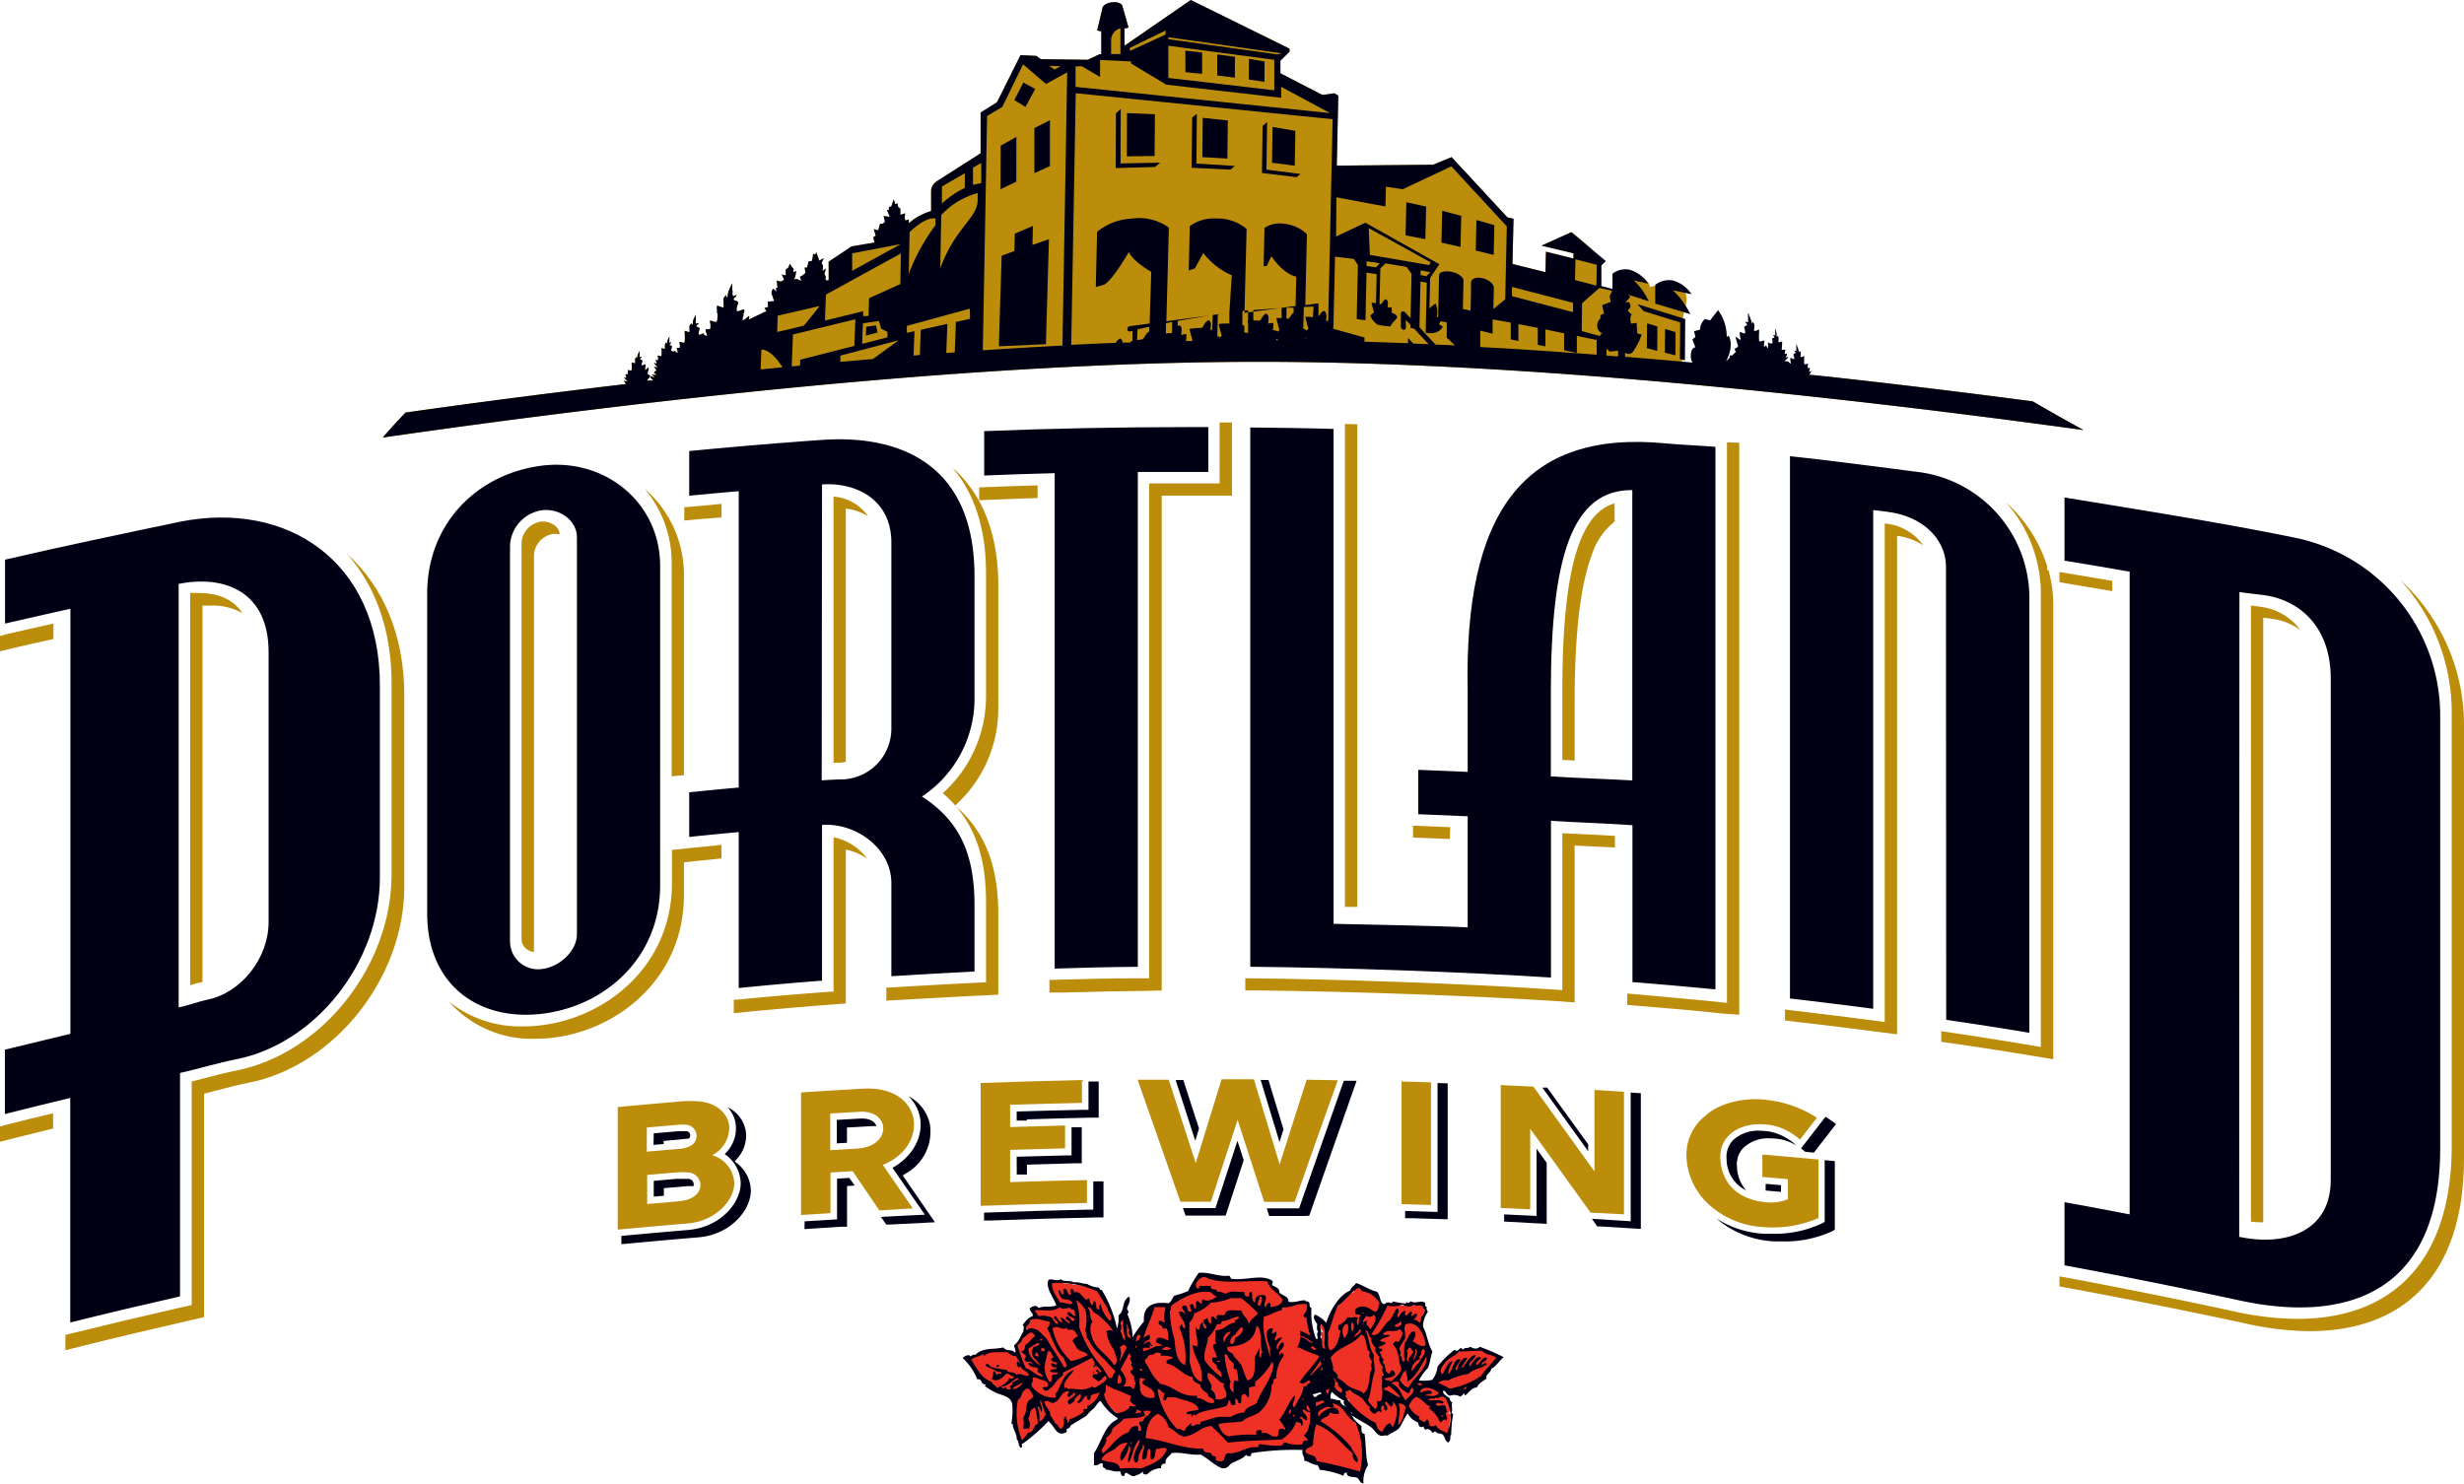 <svg xmlns="http://www.w3.org/2000/svg" viewBox="0 0 323.01 194.55"><defs><style>.cls-1{fill:#bb8d0b;}.cls-2,.cls-4{fill:#000014;}.cls-3{fill:#ee3124;}.cls-3,.cls-4{fill-rule:evenodd;}</style></defs><title>portland-brewing</title><g id="Layer_2" data-name="Layer 2"><g id="_3-COLOR_LOGO" data-name="3-COLOR LOGO"><path class="cls-1" d="M273.14,56.39c-2.24-1.22-4.45-2.48-6.66-3.76l-7-.91q-6.44-.81-12.88-1.56L240,49.42c-.91-.1-1.88-.1-2.78-.24a26.75,26.75,0,0,0-2.72-.57c-2.19-.14-4.4-.31-6.6-.36-1.3,0-2.61,0-3.91,0-.67,0-2.71.34-3.17,0s-.25-1.8-.23-2.33c0-1.25,0-2.49,0-3.74a8.18,8.18,0,0,1,.37-2c.31-1.28.2-2-1-2.54a6.7,6.7,0,0,0-3.69,0c.05-.87-1.46-1.65-2.11-1.92-1.24-.52-1.32.33-1.57,1.28,0,.16-.29.18-.35.32s0,.37-.13.54a6.75,6.75,0,0,0-.33.66c-.12-.14,0-.37-.18-.52s-.16.06-.44,0a7.58,7.58,0,0,1-1.12-.34c-.29-.1-.5-.12-.44-.47s-.07-.64,0-1c.12-1.12.41-2.1-.42-3A32.81,32.81,0,0,0,206,30.44l-3.92,1.77,4.19,1,0,.69L202.66,33l-.06,2.69-4.33-1.08.14-5.93-.8-.18-7.32-7.9-2.42,1-12.63.12.2-9.18-.52-.31-1.56.22-5.51-2.84,0-1.64,1.2-1.2V6.38L156.1,0l-8.69,6,0-2.25.53-.14L147.12.73s-.25-.54-1.3-.43-1.27.65-1.27.65L143.83,4l.54.11,0,3h-.23l-1.54.73-6.15-.08-.6-.43-2.07-.1-3.08,6.18-2.15,1.34,0,5.35-5.72,3.65a1.78,1.78,0,0,0-.58.62,1.35,1.35,0,0,0-.19.73l0,2.57a8.11,8.11,0,0,0-2.92,1.6v-.5l-.44.15-.11-.31.06-.64-.62.2v-.8l-.31-.27-.06-.45-.31.13-.19-.64-.32.93-.31.07v.4h-.25l.36.89-.81-.1.19.76-.32.24-.32,0-.26.87-.57-.16.25.87-.32.18.15.71-3,.51-3,2,0,2.43-.22.05-.22-.15.07-.32-.19-.42.21-.7-.46.34.08-.61-.19-.48.28-.6-.59.32L107,33.07l-.13.32-.27-.12-.07.54-.13.45-.39,0-.21.82-.32,0,.11.69-.33.31-.39.21.18.54-.64-.27-.33.07s-.32.08-.06,0,.35-1.09.35-1.09l-.4.15.08-.43L103.8,35l-.25-.43-.21.52-.33.25v.78l-.52-.13.31.7-.46.23-.52-.13.11.93-.2.05.06.46-.45-.38-.14.26-.07.32.36,1.06-.85.06.05.71-.46.1.24.49-.25.06-2.07,1a.94.94,0,0,0,.06-.47c-.12,0-.27.2-.37.28a2.63,2.63,0,0,1-.48.31c0-.11,0-.23,0-.34a2.65,2.65,0,0,0,.12-.37.42.42,0,0,1,0-.27l.07-.06a1,1,0,0,0,0-.42c-.11,0-.34.08-.45.12s-.4.16-.52.11a1.8,1.8,0,0,1,.11-.83c.06-.15.14-.31,0-.43s-.54-.11-.52-.32.5-.41.34-.54c-.2.06-.42.27-.47,0s0-.34,0-.5a.48.48,0,0,1-.05-.18c0-.14,0-.28,0-.41s0-.37,0-.43-.15.3-.21.41a3.82,3.82,0,0,0-.31.75c-.06.22-.06.45-.11.68-.13,0-.14-.25-.23-.32-.06.23-.26.28-.28.49s0,.41,0,.61.06.42,0,.51-.69-.17-.84-.22a1.3,1.3,0,0,0,0,.59A1.61,1.61,0,0,0,94,41c0,.06,0,0,.06.1a.81.81,0,0,1,0,.22c0,.16,0,.84-.14.89a.26.26,0,0,1-.17,0,2.77,2.77,0,0,1-.41-.12.48.48,0,0,0-.31,0,1.6,1.6,0,0,1,.11.68c0,.07,0,.32-.07.38s-.38,0-.52,0c-.15.21.15.67.14.91a1.49,1.49,0,0,1-.41-.17.91.91,0,0,0,0-.17c-.08,0-.24.06-.32.09s-.29.11-.37.08a1.22,1.22,0,0,1,.08-.6c0-.1.1-.22,0-.31s-.39-.08-.37-.22.36-.3.24-.39-.3.19-.33,0,0-.24,0-.36a.42.42,0,0,1,0-.12c0-.1,0-.2,0-.3s0-.26,0-.3-.11.21-.15.29a2.11,2.11,0,0,0-.22.54c0,.16,0,.32-.09.49-.09,0-.09-.18-.16-.24,0,.17-.18.21-.2.36a3.23,3.23,0,0,0,0,.44c0,.09,0,.3,0,.36s-.5-.12-.61-.15a1,1,0,0,0,0,.42,1.22,1.22,0,0,0,0,.27s0,0,0,.07a.86.86,0,0,1,0,.16c0,.12,0,.61-.1.64a.24.24,0,0,1-.12,0l-.3-.09a.33.33,0,0,0-.22,0,1.15,1.15,0,0,1,.08.49s0,.23,0,.27-.27,0-.37,0,.11.48.1.66a1.24,1.24,0,0,1-.3-.13.49.49,0,0,0,0-.12c-.06,0-.17,0-.23.06S88,46,88,46a.9.9,0,0,1,.06-.43c0-.07.07-.16,0-.22s-.28-.06-.27-.16S88,45,88,44.9s-.22.14-.25,0,0-.17,0-.26a.16.16,0,0,1,0-.09,1.47,1.47,0,0,1,0-.21c0-.06,0-.19,0-.22s-.07.15-.1.21a1.88,1.88,0,0,0-.16.39,2,2,0,0,0-.06.35c-.07,0-.07-.13-.12-.17,0,.12-.13.15-.14.26s0,.21,0,.31,0,.22,0,.27-.35-.09-.43-.11a.61.61,0,0,0,0,.3,1.34,1.34,0,0,0,0,.2s0,0,0,0a.48.48,0,0,1,0,.12c0,.08,0,.44-.07.46l-.08,0-.21-.07a.33.33,0,0,0-.17,0,.68.68,0,0,1,.06.35.46.46,0,0,1,0,.2c-.06.07-.2,0-.27,0s.08.35.07.47-.24-.14-.33-.1,0,0,.06.06,0,.11.07.15a1.92,1.92,0,0,0,.18.22.64.64,0,0,1,.16.2s-.46-.15-.47-.07a1.45,1.45,0,0,1,.33.5s-.13,0-.17,0,0,0,0,.07l-.08,0s0,.12,0,.15-.12,0-.16,0,.32.22.45.29c-.16.06-.37,0-.54,0l-.08,0s0,0-.07,0a1.24,1.24,0,0,1,.44.41c0-.08-.23-.1-.31-.13s-.25-.13-.27,0,.08.17.12.22.16.18.23.27a1.61,1.61,0,0,0-.38,0,3.23,3.23,0,0,1-.44,0c0-.09.25-.31.3-.38s.13-.16.11-.24-.09-.07-.14-.1-.15-.07-.17-.15a.41.41,0,0,1,0-.19c0-.12.07-.25.11-.37A.83.83,0,0,0,85,48.2c-.07,0-.14.1-.19.14a2.2,2.2,0,0,1-.25.17.53.53,0,0,1,0-.18c0-.07,0-.12.06-.2a.2.2,0,0,1,0-.13l0,0a.55.55,0,0,0,0-.22s-.17,0-.23.06-.2.08-.27.06a.9.9,0,0,1,.06-.43c0-.08.07-.16,0-.23s-.28-.05-.27-.16.26-.21.18-.28-.22.14-.24,0,0-.18,0-.26l0-.09v-.21c0-.06,0-.19,0-.22s-.08.15-.11.21a1.8,1.8,0,0,0-.16.38,2.25,2.25,0,0,0-.06.36c-.06,0-.07-.13-.12-.17,0,.12-.13.15-.14.26s0,.21,0,.31,0,.22,0,.26-.36-.09-.44-.11a.61.61,0,0,0,0,.3,1.33,1.33,0,0,0,0,.2s0,0,0,0v.11c0,.09,0,.44-.08.47a.13.13,0,0,1-.08,0l-.21-.06s-.12,0-.16,0a.78.78,0,0,1,0,.34s0,.17,0,.2-.2,0-.27,0,.08.34.07.47-.24-.15-.32-.1,0,0,.06,0a1.66,1.66,0,0,0,.06.16,1.3,1.3,0,0,0,.19.22s.14.13.15.19-.46-.14-.47-.07a1.2,1.2,0,0,1,.28.41c-10,1.17-19.73,2.44-28.87,3.73q-1.53,1.59-3,3.28c34.73-5,78.58-9.93,115-9.93C199.21,47.46,239.65,51.79,273.14,56.39Z"/><polygon class="cls-2" points="191.56 28.3 189.06 27.64 188.96 31.81 191.46 32.38 191.56 28.3"/><polygon class="cls-2" points="195.9 29.53 193.55 28.85 193.46 32.85 195.81 33.43 195.9 29.53"/><polygon class="cls-2" points="186.96 27.09 184.36 26.52 184.26 30.86 186.85 31.36 186.96 27.09"/><path class="cls-2" d="M219.3,38.05l2.44.53a4.24,4.24,0,0,0-2.47-1.81,2.93,2.93,0,0,0-2.28.58l0,2.46v0l4.6,1.38A11.38,11.38,0,0,0,219.3,38.05Z"/><polygon class="cls-2" points="220.88 47.25 220.92 41.83 214.65 39.88 215.47 40.8 220.26 42.28 220.22 47.1 220.88 47.25"/><polygon class="cls-2" points="215.89 45.65 217.25 46 217.27 42.81 216.14 42.46 215.92 42.41 215.89 45.65"/><polygon class="cls-2" points="219.63 46.59 219.65 43.55 218.28 43.13 218.25 46.25 219.63 46.59"/><polygon class="cls-2" points="113.55 42.84 113.51 44 115.04 43.6 114.83 42.67 113.55 42.84"/><polygon class="cls-2" points="135.6 22.71 137.64 21.77 137.64 15.76 135.6 16.79 135.6 22.71"/><polygon class="cls-2" points="133.24 17.95 131.18 19.1 131.16 24.81 133.23 23.82 133.24 17.95"/><polygon class="cls-2" points="135.4 29.62 133.03 30.64 132.98 32.91 131.31 33.53 130.94 45.41 137.11 45.13 137.51 31.36 135.35 32.11 135.4 29.62"/><polygon class="cls-2" points="135.71 11.66 134.15 10.82 132.97 13.13 134.43 14.02 135.71 11.66"/><polygon class="cls-2" points="157.59 9.68 157.59 6.89 155.39 6.64 155.4 9.47 157.59 9.68"/><polygon class="cls-2" points="161.89 7.45 159.57 7.13 159.57 9.89 161.88 10.18 161.89 7.45"/><polygon class="cls-2" points="165.78 8.06 163.73 7.72 163.71 10.43 165.76 10.73 165.78 8.06"/><polygon class="cls-2" points="151.4 14.98 147.74 14.83 147.72 20.5 151.36 20.45 151.4 14.98"/><polygon class="cls-2" points="160.96 15.8 157.67 15.45 157.62 20.6 160.9 20.79 160.96 15.8"/><polygon class="cls-2" points="169.81 17.16 166.82 16.64 166.75 21.34 169.73 21.73 169.81 17.16"/><polygon class="cls-2" points="146.92 14.29 146.29 14.86 146.26 22.04 151.4 21.89 152.09 21.33 146.89 21.43 146.92 14.29"/><polygon class="cls-2" points="161.87 21.76 156.84 21.45 156.9 14.92 156.28 15.4 156.21 22 161.31 22.24 161.87 21.76"/><polygon class="cls-2" points="170.48 22.81 166.02 22.24 166.11 16 165.52 16.52 165.43 22.68 169.97 23.23 170.48 22.81"/><polygon class="cls-2" points="158.63 41.39 158.92 41.35 158.92 41.34 158.63 41.39"/><polygon class="cls-2" points="159.59 41.26 160.97 41.08 159.59 41.24 159.59 41.26"/><path class="cls-2" d="M273.14,56.39c-2.24-1.22-4.45-2.48-6.66-3.76-9.33-1.23-19.11-2.42-29.06-3.49h0l-.29,0a.23.23,0,0,1,.07-.07,1.92,1.92,0,0,0,.18-.22c0-.05,0-.12.07-.15s0,0,.06-.06-.23.09-.33.1.15-.37.07-.48-.21.09-.27,0a1.2,1.2,0,0,1,0-.2.86.86,0,0,1,.06-.35.23.23,0,0,0-.16,0l-.21.06-.09,0c-.1,0-.07-.38-.07-.47a.41.41,0,0,1,0-.11s0,0,0,0a.67.67,0,0,0,0-.2.76.76,0,0,0,0-.3c-.08,0-.35.2-.44.11s0-.19,0-.26,0-.21,0-.31-.12-.14-.15-.26c0,0,0,.15-.12.17a2.25,2.25,0,0,0-.06-.36,1.77,1.77,0,0,0-.15-.38c0-.06-.06-.18-.11-.22s0,.17,0,.23a1.47,1.47,0,0,1,0,.21.24.24,0,0,1,0,.09c0,.08,0,.18,0,.26s-.14,0-.24,0,.17.22.17.28-.2.1-.27.16,0,.15,0,.23a.88.88,0,0,1,.06.43c-.06,0-.22,0-.27-.06s-.17-.09-.23-.06a.55.55,0,0,0,0,.22l0,0a.3.3,0,0,1,0,.13.76.76,0,0,0,.06.2c0,.06,0,.11,0,.18a2.2,2.2,0,0,1-.25-.17.85.85,0,0,0-.19-.14v0a2.62,2.62,0,0,0-.4,0,.72.72,0,0,1,.18-.17c.07-.07.15-.13.21-.2s.05-.12.08-.14l.07-.05c-.08-.06-.24.06-.34.06s.2-.35.13-.47-.22.07-.27,0a.66.66,0,0,1,0-.2.67.67,0,0,1,.1-.34.22.22,0,0,0-.16,0l-.22,0a.15.15,0,0,1-.09,0c-.09,0,0-.38,0-.47a.43.43,0,0,1,0-.11s0,0,0,0a1.12,1.12,0,0,0,0-.2.75.75,0,0,0,0-.3c-.08,0-.37.16-.45.06s0-.2,0-.26,0-.21,0-.31-.09-.15-.11-.27c0,0-.07.14-.13.15s0-.24,0-.36a2.62,2.62,0,0,0-.11-.4c0-.06,0-.18-.09-.22s0,.16,0,.21,0,.15,0,.22a.29.29,0,0,1,0,.08c0,.09,0,.18,0,.26s-.14,0-.24,0,.14.24.14.3-.21.07-.28.13,0,.15,0,.22a.94.94,0,0,1,0,.44A.73.73,0,0,1,232,45c-.06,0-.17-.11-.22-.09a.57.57,0,0,0,0,.22l0,0a.33.33,0,0,1,0,.14c0,.08,0,.13,0,.2a.55.55,0,0,1,0,.18,1.07,1.07,0,0,1-.16-.14.35.35,0,0,0,0-.11h-.07s-.09-.1-.14-.11a.38.38,0,0,0,0,.15c-.07,0-.13,0-.16,0a.87.87,0,0,1,0-.28,1.13,1.13,0,0,1,.08-.48c-.07,0-.16,0-.22,0s-.2.07-.3.09a.24.24,0,0,1-.12,0c-.13,0-.1-.52-.1-.64a.86.86,0,0,1,0-.16c0-.05,0,0,0-.07a1.22,1.22,0,0,0,0-.27,1,1,0,0,0,0-.42c-.11,0-.48.28-.61.15s0-.27,0-.37a3.09,3.09,0,0,0,0-.43c0-.15-.15-.19-.2-.36-.07,0-.07.21-.16.24,0-.17,0-.34-.09-.5a2.2,2.2,0,0,0-.22-.53c0-.08-.07-.25-.15-.3s0,.23,0,.31,0,.2,0,.3a.42.42,0,0,1,0,.12c0,.12,0,.24,0,.36s-.2,0-.34,0,.23.29.24.38-.28.14-.37.23,0,.21,0,.31a1.22,1.22,0,0,1,.08.6c-.08,0-.3-.06-.37-.08s-.24-.12-.32-.09a.65.65,0,0,0,0,.31l0,0a.31.31,0,0,1,0,.19,2.76,2.76,0,0,0,.08.27,2.11,2.11,0,0,1,0,.25,2.12,2.12,0,0,1-.35-.23c-.07,0-.17-.18-.26-.2a1.13,1.13,0,0,0,.08.48c.05.18.09.36.15.53a.45.45,0,0,1,.05.25c0,.12-.14.16-.23.22s-.17.05-.19.14.08.26.14.33l0,.05-.46.46c-.14,0-.3,0-.33,0s0,.19,0,.25a.43.43,0,0,0,0,.05l-.5.5s1.12-1.89.37-3.38l-.27.16a5.83,5.83,0,0,0-1.12-3.49l.05-.11L224.18,42l-.45-.11-.24-.06a2,2,0,0,0-.63,1.4l-.79.19.19.77-.4.31.39,1.06s-.64-.06-.6,1.24a1.57,1.57,0,0,0,.23.74q-4.42-.4-8.85-.76v-.54a.74.74,0,0,0,1-.07,9,9,0,0,0,1.18-2.31l-.58-.14-.08-1.38-.74.09s-.23-1,.11-1.17l-.53-.51.38-.55-.17-.55a1.22,1.22,0,0,0-.52,0l.65-.76-.35-.28,2.64.85.11,0a1.28,1.28,0,0,0-.11-.2,9.06,9.06,0,0,0-1.84-2.5l1.88.44a4.36,4.36,0,0,0-2.44-1.84,2.81,2.81,0,0,0-2.24.53l0,2,0,.07a.48.48,0,0,0-.08.27l-.29.58.14.78-1.12.42.24,1.09-.47.23v.42a1.29,1.29,0,0,0-.35,1.36c.28.57.59.6.69.59a.43.43,0,0,0-.4.36l-2.39-.65.05-3.66,2.53-2.22,0-2.73.59-.56L206,30.44l-3.92,1.77,4.19,1,0,.69L202.66,33l-.06,2.69-4.33-1.08.14-5.93-.8-.18-7.32-7.9-2.42,1-12.63.12.2-9.18-.52-.31-1.56.22-5.51-2.84,0-1.64,1.2-1.2V6.38L156.1,0l-8.69,6,0-2.25.53-.14L147.12.73s-.25-.54-1.3-.43-1.27.65-1.27.65L143.83,4l.54.11,0,3h-.23l-1.54.73-6.15-.08-.6-.43-2.07-.1-3.08,6.18-2.15,1.34,0,5.35-5.72,3.65a1.78,1.78,0,0,0-.58.62,1.35,1.35,0,0,0-.19.73l0,2.57a8.11,8.11,0,0,0-2.92,1.6v-.5l-.44.15-.11-.31.06-.64-.62.2v-.8l-.31-.27-.06-.45-.31.13-.19-.64-.32.93-.31.07v.4h-.25l.36.89-.81-.1.19.76-.32.24-.32,0-.26.87-.57-.16.25.87-.32.18.15.71-3,.51-3,2,0,2.43-.22.05-.22-.15.07-.32-.19-.42.21-.7-.46.34.08-.61-.19-.48.28-.6-.59.32L107,33.07l-.13.32-.27-.12-.07.54-.13.45-.39,0-.21.82-.32,0,.11.69-.33.31-.39.21.18.54-.64-.27-.33.07s-.32.08-.06,0,.35-1.09.35-1.09l-.4.15.08-.43L103.8,35l-.25-.43-.21.52-.33.25v.78l-.52-.13.31.7-.46.23-.52-.13.11.93-.2.05.06.46-.45-.38-.14.26-.07.32.36,1.06-.85.06.05.71-.46.1.24.49-.25.06-2.07,1a.94.94,0,0,0,.06-.47c-.12,0-.27.2-.37.28a2.63,2.63,0,0,1-.48.31c0-.11,0-.23,0-.34a2.65,2.65,0,0,0,.12-.37.42.42,0,0,1,0-.27l.07-.06a1,1,0,0,0,0-.42c-.11,0-.34.08-.45.12s-.4.16-.52.11a1.8,1.8,0,0,1,.11-.83c.06-.15.14-.31,0-.43s-.54-.11-.52-.32.5-.41.34-.54c-.2.06-.42.27-.47,0s0-.34,0-.5a.48.48,0,0,1-.05-.18c0-.14,0-.28,0-.41s0-.37,0-.43-.15.3-.21.41a3.82,3.82,0,0,0-.31.75c-.06.22-.06.45-.11.68-.13,0-.14-.25-.23-.32-.06.23-.26.28-.28.49s0,.41,0,.61.06.42,0,.51-.69-.17-.84-.22a1.3,1.3,0,0,0,0,.59A1.61,1.61,0,0,0,94,41c0,.06,0,0,.06.1a.81.81,0,0,1,0,.22c0,.16,0,.84-.14.89a.26.26,0,0,1-.17,0,2.77,2.77,0,0,1-.41-.12.48.48,0,0,0-.31,0,1.6,1.6,0,0,1,.11.68c0,.07,0,.32-.07.38s-.38,0-.52,0c-.15.21.15.67.14.91a1.49,1.49,0,0,1-.41-.17.91.91,0,0,0,0-.17c-.08,0-.24.06-.32.09s-.29.11-.37.08a1.22,1.22,0,0,1,.08-.6c0-.1.1-.22,0-.31s-.39-.08-.37-.22.36-.3.24-.39-.3.19-.33,0,0-.24,0-.36a.42.42,0,0,1,0-.12c0-.1,0-.2,0-.3s0-.26,0-.3-.11.21-.15.29a2.11,2.11,0,0,0-.22.54c0,.16,0,.32-.09.49-.09,0-.09-.18-.16-.24,0,.17-.18.21-.2.36a3.23,3.23,0,0,0,0,.44c0,.09,0,.3,0,.36s-.5-.12-.61-.15a1,1,0,0,0,0,.42,1.22,1.22,0,0,0,0,.27s0,0,0,.07a.86.86,0,0,1,0,.16c0,.12,0,.61-.1.64a.24.24,0,0,1-.12,0l-.3-.09a.33.33,0,0,0-.22,0,1.15,1.15,0,0,1,.08.49s0,.23,0,.27-.27,0-.37,0,.11.48.1.66a1.24,1.24,0,0,1-.3-.13.49.49,0,0,0,0-.12c-.06,0-.17,0-.23.06S88,46,88,46a.9.9,0,0,1,.06-.43c0-.07.07-.16,0-.22s-.28-.06-.27-.16S88,45,88,44.9s-.22.14-.25,0,0-.17,0-.26a.16.16,0,0,1,0-.09,1.47,1.47,0,0,1,0-.21c0-.06,0-.19,0-.22s-.07.15-.1.21a1.88,1.88,0,0,0-.16.39,2,2,0,0,0-.06.35c-.07,0-.07-.13-.12-.17,0,.12-.13.15-.14.26s0,.21,0,.31,0,.22,0,.27-.35-.09-.43-.11a.61.61,0,0,0,0,.3,1.34,1.34,0,0,0,0,.2s0,0,0,0a.48.48,0,0,1,0,.12c0,.08,0,.44-.07.46l-.08,0-.21-.07a.33.33,0,0,0-.17,0,.68.68,0,0,1,.06.35.46.46,0,0,1,0,.2c-.06.07-.2,0-.27,0s.08.35.07.47-.24-.14-.33-.1,0,0,.06.06,0,.11.07.15a1.92,1.92,0,0,0,.18.22.64.64,0,0,1,.16.2s-.46-.15-.47-.07a1.45,1.45,0,0,1,.33.5s-.13,0-.17,0,0,0,0,.07l-.08,0s0,.12,0,.15-.12,0-.16,0,.32.22.45.29c-.16.06-.37,0-.54,0l-.08,0s0,0-.07,0a1.24,1.24,0,0,1,.44.41c0-.08-.23-.1-.31-.13s-.25-.13-.27,0,.08.17.12.22a3.08,3.08,0,0,0,.24.27h0a1.61,1.61,0,0,0-.38,0,3.23,3.23,0,0,1-.44,0c0-.09.25-.31.3-.38s.13-.16.11-.24-.09-.07-.14-.1-.15-.07-.17-.15a.41.41,0,0,1,0-.19c0-.12.07-.25.11-.37A.83.83,0,0,0,85,48.2c-.07,0-.14.1-.19.14a2.2,2.2,0,0,1-.25.17.53.53,0,0,1,0-.18c0-.07,0-.12.06-.2a.2.2,0,0,1,0-.13l0,0a.55.55,0,0,0,0-.22s-.17,0-.23.06-.2.08-.27.06a.9.9,0,0,1,.06-.43c0-.08.07-.16,0-.23s-.28-.05-.27-.16.26-.21.18-.28-.22.14-.24,0,0-.18,0-.26l0-.09v-.21c0-.06,0-.19,0-.22s-.08.15-.11.21a1.8,1.8,0,0,0-.16.38,2.25,2.25,0,0,0-.06.36c-.06,0-.07-.13-.12-.17,0,.12-.13.15-.14.26s0,.21,0,.31,0,.22,0,.26-.36-.09-.44-.11a.61.61,0,0,0,0,.3,1.33,1.33,0,0,0,0,.2s0,0,0,0v.11c0,.09,0,.44-.08.47a.13.13,0,0,1-.08,0l-.21-.06s-.12,0-.16,0a.78.78,0,0,1,0,.34s0,.17,0,.2-.2,0-.27,0,.08.34.07.47-.24-.15-.32-.1,0,0,.06,0a1.66,1.66,0,0,0,.06.16,1.3,1.3,0,0,0,.19.22s.14.13.15.19-.46-.14-.47-.07a1.2,1.2,0,0,1,.28.41c-10,1.17-19.73,2.44-28.87,3.73q-1.53,1.59-3,3.28c34.73-5,78.58-9.93,115-9.93C199.21,47.46,239.65,51.79,273.14,56.39ZM210.6,45.71c.24.24.42.39.42.39l1.1-.11v.75l-1.53-.12ZM99.71,48.44l.1-2.61c1.13,0,2.24,1.48,2.77,2.33Zm2.17-4.92.07-2.13,5.52-1.27-2.07,2.57-2.16.53Zm3,4.42-1.09.1.16-4.18,8.18-2L112,45.35l-7.1,1.82Zm12.82-1.14h0l.06-1.7h0Zm.08-2.16-3.34,2.43-4.28.38,0-.82,7.59-2Zm-4.76.45.1-2.7,2.1-.3.29,1,.83.42,0,.72Zm5-7.84-4.09,1.85-.08,2.31-.7.05,0-.65-5,1.22.12-3.4,9.83-5.4Zm-6.31-1.74,0-2.29L118.1,32Zm11.77-11.06,3-1.74v1.93a11.66,11.66,0,0,0-3,2.05Zm-4.24,6s1.92-2,3.39-1.82v.9a26.7,26.7,0,0,0-3.5,6.36Zm7.92,11.36-1.85.4-.15,4-1.11.08.14-3.82-3.48.77-.13,3.31-.82.07.12-3.19-1,.21,0-.91,8.26-2.26Zm1-15.61c.05,2.36-3,3.69-4.9,9l.13-7a10,10,0,0,1,4.78-2.88Zm.48-2.19-1.09.22V22l1.08-.65Zm38.63,20.59.14-.18c.05.07.11.12.16.18ZM169.59,41c-.31.18-.38.5-.68.78a1.13,1.13,0,0,1-.26,0l0-1.43.93,0Zm1.48,3.37.1-.12.07.1Zm1.05-2.77a4.58,4.58,0,0,0-1-.06,13.73,13.73,0,0,0,.38,1.5c0,.09-.08.18-.2.28a1.25,1.25,0,0,0-.45-.2l.07-2.87,1.28-.05Zm16,3.57a.6.6,0,0,0-.09-.15l-1.14-1.23-.81-.88.13-6,.83.16-.14,6.32v.18l.06.07c1.75.28,2.18-.81,2.18-.81l-.51-.32.25-.4.78.17,0,2,1.07,1Zm-8.54-11.75-.15-3.51,8.11,4.48-.17.37Zm1.3,1.09-.51.55-1.22-.19v-.61Zm6.62,1.18-.51.53-.76-.15v-.62ZM206.53,34l2.8.72-.05,2.73-2.81-.73Zm-8.32,3.62,8,2.08,0,1.23-8-2.1Zm-.16,4.68,0,2.2,1,.21,0-2.22,2.54.5,0,2.22,1,.21,0-2.23,2.45.51,0,2.22,1.67.36,0-2.24,2.6.54,0,1.93q-6.27-.48-12.47-.86a.1.1,0,0,1,0,0,.28.28,0,0,0-.09,0l-2.7-.15,0-2.15,1.62.4,0-1.87ZM175.19,25.87l6.43,1.2.06-2.59,2.22.33,6.36-3,7.27,7.87-.21,9.57-1.55,1.27.06-2.79c0-.49-.65-1.06-1.49-1.25s-1.49.06-1.5.55c0,0,0,2-.07,3.71l-1-.24.08-3.7c0-.46-.71-1-1.59-1.16s-1.6,0-1.61.47h0l-.12,5.44h-.19a2.73,2.73,0,0,0-.13-1.72c-.19,0-.81.61-.82.61l.09-4,1.21-1.8-9.7-5.44-3.84,1.81Zm-.38,16.59.2-8.81,2.47.3.53.8-.16,7.08L179,42l.14-6.26,1.33.21-.09,3.81a2.26,2.26,0,0,0-.57-.06,8.91,8.91,0,0,0,.3,1.21c0,.18-.51.32-.43.55a2.13,2.13,0,0,0,.64.9,2.43,2.43,0,0,0,.25.2,8.1,8.1,0,0,0,1.69.24c.18-.45,1-1.11.89-1.25-.11-.37-.58-.49-.71-.51a4.29,4.29,0,0,0,0-.72,1.06,1.06,0,0,0-.53,0c0-.38.16-.81-.2-1.08-.39.08-.4.4-.68.64l-.19,0,.11-4.67.68-.68,2.76.47.65.91-.13,5.82-.72-.78a.35.35,0,0,0-.35-.11.31.31,0,0,0-.2.29l0,1.69a.42.42,0,0,0,.32.41.29.29,0,0,0,.34-.29l0-1,.6.65V43l.5.1.65.71.62.67.6.65-2-.08-.69-.74V45l-3.42-.12-2.29-.07v-.56l-4.1-1.14ZM168.05,7l-.64.13-14.26-2V4.88Zm-1,.84,0,4-13.89-1.62V6ZM152.8,4v.53l-4.69,2.15V6.28Zm-5.92-.32,0,3.41-1.22,0s0-.47,0-1.78A1.61,1.61,0,0,1,146.88,3.71Zm-5.08,5,2.41,1.41,0-2.23,4.07.2v.27l4.62,2.77,15.05,1.72,0-1.44,6.41,3.45L141,11.39l0-2.68Zm-2.76,0-.78.43-.74-.48Zm.24,36.63c-3.45.18-6.94.39-10.44.62l.56-30.72,2-1.2,2.72-5.58,3,2.58,2.78-1.53Zm11.36-1.82c-.46.24-.49.63-.85,1a5.82,5.82,0,0,1-.73.08l.05-1.39,1.55-.34Zm3,.19c-.26,0-.53,0-.8.06l0-1.35.82-.18Zm7.52-2.67-.18,0,.18,0,0,1.42a6.45,6.45,0,0,0-1.39.06,11.5,11.5,0,0,0,.38,1.45c0,.09-.09.19-.21.3a.79.79,0,0,0-.37-.13l.08-2.9-.67.09-.06,1.91-.23.08c0-.47.2-1.07-.25-1.3-.5.19-.51.59-.87,1a12.93,12.93,0,0,0-1.63.13,11.07,11.07,0,0,0,.38,1.45s0,.09-.06.14l-.8,0a4,4,0,0,0,.07-.91,1.54,1.54,0,0,0-.68.15c0-.47.21-1.08-.24-1.3a.61.61,0,0,0-.22.15l0-.73,4.28-.72-5.77.77.33-12.28a6.76,6.76,0,0,0-4.94-1.17,7.77,7.77,0,0,0-4.47,1.72l-.17,7.25,1.08-.31c1.16-.62,3.25-4.29,3.25-4.29.6,1.3,2.94,2.6,2.94,2.6l-.21,6.78-2.61.35a.4.4,0,0,0-.31.42.28.28,0,0,0,.37.26l.3-.07,0,1.33-.24.06a1,1,0,0,0,0,.15l-1.08,0a.52.52,0,0,0-.31-.54,1.27,1.27,0,0,0-.55.58q-2.91.1-5.85.26l.59-33,33.68,3.41-.58,26.42-.28.05c0-.48.2-1-.25-1.34-.43.11-.5.43-.75.73l0-1.64v-.06s0,0,0,0v0a0,0,0,0,0,0,0l0,0v0l0,0s0,0,0,0l0,0,0,0s0,0,0,0h-.06l0,0h-.09l-1.58.21.22-9.28a4.89,4.89,0,0,0-3.06-1.38,3.49,3.49,0,0,0-2.51.55l-.11,5h.4l.62-1.31s1.43,2.29,3.26,2.7l-.09,3.84-6.7.9.28-11a5.89,5.89,0,0,0-4-1.37,5.32,5.32,0,0,0-3.45,1l-.13,5.82.81-.29,1.09-2a9.57,9.57,0,0,0,3.74,2.92Zm2.47,1h-.09a1.64,1.64,0,0,0,.07.44l0,1.25a1.37,1.37,0,0,0-.51-.11,4,4,0,0,0,0-.92.89.89,0,0,0-.23,0l0-1.9.72-.09Zm.67,0,0-1.35,3.71-.28,0,1.34a2.57,2.57,0,0,0-.68,0,13.92,13.92,0,0,0,.37,1.48c0,.09-.08.19-.2.28a1.34,1.34,0,0,0-.64-.2,4.07,4.07,0,0,0,.06-.92,1.37,1.37,0,0,0-.67.08c0-.48.2-1-.24-1.33-.49.17-.5.57-.86.93A8.06,8.06,0,0,1,164.28,42Z"/><path class="cls-2" d="M71.09,132.92c8.28-1,15.45-7.37,15.45-16.81V74.21c0-8.28-7.17-14.17-15.45-13.16S56,68.42,56,77.86v41.9C56,129.2,62.81,133.93,71.09,132.92ZM66.86,71.48a4.9,4.9,0,0,1,4.23-4.58c2.26-.27,4.54,1.32,4.54,3.57v52c0,2.24-2.28,4.3-4.54,4.58a3.67,3.67,0,0,1-4.23-3.57Z"/><path class="cls-2" d="M9.23,135.56l-.59.14c-2.67.63-5.33,1.29-8,1.93v8.44c2.85-.73,5.72-1.42,8.57-2.11V173.4c4.78-1.19,9.6-2.33,14.39-3.42V140.69c2.1-.47,5.23-1.39,7.33-1.79,10.43-2.05,18.87-12.71,18.87-23.85V89.89c0-16.47-12.3-24.26-26.2-21.48C16,70,8.29,71.61.66,73.38v8.38c2.85-.67,5.72-1.3,8.57-1.94Zm14.19-59c5.94-1.2,11.79.95,11.79,8.93v35.42c0,4.75-3.62,9.31-8.09,10.18-.89.18-2.8.84-3.7,1Z"/><path class="cls-2" d="M107.76,128.58V108.16c4.5-.3,9.09,3.11,9.09,7.62V128c3.62-.22,7.26-.43,10.9-.61v-8.71c0-7-2.15-11.17-6.89-14.24a15.39,15.39,0,0,0,6.89-12.68V75.53c0-14.44-9.47-18.58-20-17.85q-8.72.62-17.4,1.46V65c2.16-.21,4.33-.41,6.49-.6v38.86c-2.16.19-4.33.4-6.49.63v5.85c2.16-.23,4.33-.44,6.49-.64v20.45Q102.3,129,107.76,128.58Zm0-65.06c4.5-.31,9.09,2,9.09,7.62V95.67a6.66,6.66,0,0,1-6.13,6.51c-.67,0-2.29.09-3,.14Z"/><path class="cls-2" d="M149.16,126.77V61.88c2.22,0,4.43,0,6.63,0h2.61V56h-2.61q-13.39,0-26.77.53v5.82c3.07-.13,6.16-.23,9.24-.31V127C141.89,126.88,145.52,126.79,149.16,126.77Z"/><path class="cls-2" d="M270.64,73.51q4.29.7,8.54,1.45v84.27c-2.83-.55-5.68-1.09-8.54-1.6v8.28q11.5,2.13,22.93,4.6c13.81,3,26.32-.77,26.32-19.94V93.79a23.81,23.81,0,0,0-18.82-23.24c-9.7-2-20.66-3.71-30.43-5.32Zm22.93,4.11c.89.17,3,.35,3.91.53,4.44.9,8.06,4.44,8.06,10.81v65.73c0,6.89-6.05,8.75-12,7.48Z"/><path class="cls-2" d="M224.88,129.73V58.59c-1.82-.16-4.67-.27-6.48-.45-18.84-1.84-26.48,9.25-26,32.48v10.59q-3.24-.15-6.48-.27v5.82q3.24.12,6.48.27v14.56c-4.08-.2-13.5-.35-17.58-.46V56.24c-3.63-.11-7.27-.15-10.92-.19v70.71c11.44.1,28.15.68,39.42,1.42V107.63c2.72.18,8,.36,10.68.57v20.57C217.62,129.06,221.25,129.37,224.88,129.73ZM203.3,101.8V91c0-18.08,2.78-26.8,10.68-26.74v38.07C211.26,102.16,206,102,203.3,101.8Z"/><path class="cls-2" d="M255.13,133.72c3.63.53,7.28,1.09,10.9,1.7V78a16.67,16.67,0,0,0-14.31-16.08c-5.22-.66-11.84-1.56-17.07-2.1v71.1c3.65.43,7.27.87,10.91,1.35V66.88c.68.08,1.35.15,2,.25,4.8.65,7.54,3.81,7.54,7.18Z"/><path class="cls-1" d="M110.88,66.69a7.17,7.17,0,0,1,2.92,1,6,6,0,0,0-4.53-2.57V100l.94,0a4.94,4.94,0,0,0,.67-.12Z"/><path class="cls-1" d="M94.58,67.84V66.07l-4.42.41-.45,0v1.77l2.07-.19C92.71,68,93.64,67.92,94.58,67.84Z"/><path class="cls-1" d="M128.36,63.91v1.68l2-.08c1.77-.08,3.65-.14,5.66-.21V63.64c-2.64.07-5,.16-7.28.25Z"/><path class="cls-1" d="M7,83.79v-2l-.15,0c-2,.46-4.07.91-6.1,1.39L0,83.39v2l2.33-.55C3.87,84.47,5.41,84.13,7,83.79Z"/><path class="cls-1" d="M70,124.81V72.71A3,3,0,0,1,72.55,70l.28,0a2.41,2.41,0,0,1,.53.07c0-1-1.14-1.68-2.14-1.68h-.28a3,3,0,0,0-2.57,2.7v52A1.72,1.72,0,0,0,70,124.81Z"/><path class="cls-1" d="M31.78,80.4c-1.36-2.1-3.69-2.65-5.77-2.65-.35,0-.72,0-1.08,0v51.43c.54-.16,1-.3,1.43-.38l.18-.05V79.41c.37,0,.73,0,1.09,0A7.77,7.77,0,0,1,31.78,80.4Z"/><path class="cls-1" d="M176.31,55.59v63.32l1.62,0V55.63Z"/><path class="cls-1" d="M301.57,82.62a7.66,7.66,0,0,0-4.84-3c-.34-.06-1-.14-1.65-.22v80.78a12.54,12.54,0,0,0,1.49.09h.12V81c.66.07,1.31.15,1.65.22A8.2,8.2,0,0,1,301.57,82.62Z"/><path class="cls-1" d="M276.91,77.51V76.17c-2.3-.39-4.61-.79-6.93-1.17v1.34l1.58.27Z"/><path class="cls-1" d="M190.11,108.46l-4.66-.19h-.21v1.55l1.83.07,3,.12Z"/><path class="cls-1" d="M207.05,71.19c-1.51,4-2.24,10.36-2.24,19.45v9l1.61.08V92.26c0-9.09.74-15.46,2.24-19.46a9,9,0,0,1,3-4.4V66C210.07,66.46,208.35,67.74,207.05,71.19Z"/><path class="cls-1" d="M314.61,76a25.73,25.73,0,0,1,6.79,17.4v56.78c0,7.76-2,13.66-5.89,17.54-3.47,3.46-8.32,5.21-14.4,5.21h0a39.24,39.24,0,0,1-8.32-1c-7.78-1.68-15.46-3.22-22.81-4.58v1.32l1.55.29c7.37,1.36,15.07,2.9,22.87,4.58a39.38,39.38,0,0,0,8.32,1h0c6.09,0,10.94-1.75,14.41-5.2,3.9-3.88,5.88-9.78,5.88-17.54V95A25.73,25.73,0,0,0,314.61,76Z"/><path class="cls-1" d="M152.29,129.87V65L157,65h2.58l1.92,0V55.39h-1.62v8l-1.91,0h-2.59l-4.74,0v64.88l-1.87,0c-3.16,0-6.52.09-10.87.21h-.33v1.66l2,0c4.35-.13,7.7-.19,10.87-.22Z"/><path class="cls-1" d="M206.42,131.44V110.87l2.74.13,2.54.12V109.6c-1.25-.08-2.72-.15-4.15-.22l-2.74-.13v20.57l-2-.13c-10.83-.71-27.36-1.31-39.3-1.42h-.26v1.6h1.87c11.94.12,28.48.71,39.31,1.42Z"/><path class="cls-1" d="M228,133.05v-75L226.39,58v73.49l-2.08-.21c-3.34-.33-6.89-.64-10.86-1h-.13v1.49l1.74.14c4,.32,7.53.63,10.87,1Z"/><path class="cls-1" d="M268.36,74.73V74.2a18.82,18.82,0,0,0-5.44-8.37,18,18,0,0,1,4.62,11.79v59.66l-2.2-.37c-3.63-.61-7.28-1.18-10.86-1.7h0v1.39l1.62.23c3.58.52,7.24,1.09,10.86,1.69l2.21.37V79.24a16.57,16.57,0,0,0-.64-4.49Z"/><path class="cls-1" d="M247.07,68.64V134l-2.14-.28c-3.62-.47-7.29-.92-10.88-1.34H234v1.43l1.68.2c3.59.41,7.25.86,10.88,1.34l2.13.27V70.26a8.11,8.11,0,0,1,3.44,1.25A6.9,6.9,0,0,0,247.07,68.64Z"/><path class="cls-1" d="M45.48,72.62c3.73,4.17,5.85,10,5.85,16.89v25.17c0,12-9.15,23.49-20.4,25.7-1.16.22-2.69.62-4.16,1l-1.64.42v29.31l-1.47.33c-5.29,1.21-10,2.33-14.35,3.41l-.74.19v2l2.35-.59c4.37-1.09,9.06-2.2,14.36-3.41l1.47-.34v-29.3l1.64-.42c1.47-.39,3-.78,4.16-1C43.8,139.78,53,128.25,53,116.29V91.12C53,83.27,50.2,76.83,45.48,72.62Z"/><path class="cls-1" d="M0,147.71v2l2.36-.6c1.53-.39,3.07-.76,4.6-1.14v-2c-2.07.49-4.15,1-6.21,1.53Z"/><path class="cls-1" d="M88.09,101.79h0l1.57-.16V75.44a14.92,14.92,0,0,0-5.15-11.35,15,15,0,0,1,3.54,9.74v28Z"/><path class="cls-1" d="M89.66,117.34v-4.27l2.14-.23,2.78-.28v-1.78l-4.4.44-.52.06h0l-1.57.16v0h0v4.31c0,10.9-8.61,17.65-17.11,18.68a19.54,19.54,0,0,1-2.39.15h0a15,15,0,0,1-9.75-3.26,14.48,14.48,0,0,0,11.37,4.88h0a19.41,19.41,0,0,0,2.39-.15C81.06,135,89.66,128.25,89.66,117.34Z"/><path class="cls-1" d="M110.88,131.57V111.4a7.48,7.48,0,0,1,2.81,1.21,7.13,7.13,0,0,0-4.42-2.82V130l-1.75.13c-3.51.26-7.06.57-10.87.94l-.46,0v1.77l2.07-.2c3.81-.36,7.37-.67,10.88-.93Z"/><path class="cls-1" d="M129.07,130.51l1.8-.09V119.9c0-6.42-1.76-10.93-5.67-14.27A17.07,17.07,0,0,0,130.87,93V76.77c0-5.26-1.26-9.57-3.62-12.82l-.51-.67a15.55,15.55,0,0,0-1.92-2c2.88,3.34,4.44,8,4.44,13.84V91.37A17.06,17.06,0,0,1,123.59,104c3.9,3.35,5.67,7.85,5.67,14.28v10.52l-1.8.08c-3.54.18-7.2.38-10.88.61l-.39,0v1.72l2-.12C121.88,130.89,125.54,130.68,129.07,130.51Z"/><path class="cls-1" d="M90.17,160.42c-3.07.25-6.13.53-9.19.81V145.16c2.79-.27,5.57-.51,8.35-.75a14.35,14.35,0,0,1,2.27,0c2.33.18,3.89,1.61,4,3.35a4.08,4.08,0,0,1-2.24,3.71,4,4,0,0,1,2.9,3.66C96.24,157.52,93.66,160.13,90.17,160.42Zm-.09-12.93a6.81,6.81,0,0,0-1.29,0l-4,.35V151l4-.34a4.11,4.11,0,0,0,1.68-.39A1.47,1.47,0,0,0,90.08,147.49Zm.14,6.24a9.33,9.33,0,0,0-1.61,0l-3.77.33v3.81l3.5-.3c1.53-.13,2.13-.26,2.84-.86A1.67,1.67,0,0,0,90.22,153.73Z"/><path class="cls-1" d="M115.28,158.71l-3.51-5.15-2.9.18v5.33l-3.86.24V143.24c2.72-.18,5.45-.34,8.17-.5,7.91-.41,8.75,7.51,2.55,10,1.31,1.89,2.62,3.8,3.93,5.7ZM108.84,146v4.81l3.54-.21c4.49-.25,4.46-5,.38-4.83Z"/><path class="cls-1" d="M128.56,158.11V142q6.63-.24,13.27-.39v3c-3.14.07-6.27.15-9.41.25v2.92q3.6-.12,7.2-.21v3l-7.2.2V155c3.36-.12,6.72-.2,10.07-.27v3Q135.53,157.85,128.56,158.11Z"/><path class="cls-1" d="M169.72,157.59l-4,0-3.48-10.76c-1.16,3.58-2.33,7.15-3.5,10.74h-4l-5.61-16,4.08,0,3.54,10.94c1.13-3.66,2.25-7.31,3.39-11l4.23,0q1.69,5.58,3.38,11.16l3.54-11.1,4.08.07Q172.53,149.58,169.72,157.59Z"/><path class="cls-1" d="M183.73,157.88V141.8l3.86.12V158Z"/><path class="cls-1" d="M208.51,159l-7.91-11v10.57l-3.87-.18V142.27l4.29.21q4,5.53,8,11.12V142.91l3.87.24v16.07Z"/><path class="cls-1" d="M231.28,160.9a11.48,11.48,0,0,1-7.6-3.29,8.92,8.92,0,0,1-2.6-6,6.5,6.5,0,0,1,2.49-5.32c2.12-1.93,5.68-2.39,8-2.07a14.91,14.91,0,0,1,6.61,2.34l-2.22,2.86a7.89,7.89,0,0,0-3.67-1.87c-4.07-.71-7,1.31-6.76,4.47.24,3.81,3.14,5.56,6.64,5.66a6.38,6.38,0,0,0,2.21-.43v-2.64l-3.35-.29v-2.94c2.46.21,4.91.42,7.36.66v7.67A15,15,0,0,1,231.28,160.9Z"/><path class="cls-2" d="M133.28,151.67l6.36-.17.83,0v-3.7l1.34,0v4.73l-.84,0-6,.17h-.35V154l-1.33,0Z"/><path class="cls-2" d="M133.28,145.74q4.29-.13,8.58-.22l.83,0v-3.71l1.34,0v4.73l-.85,0q-4.11.09-8.22.22h-.35v.17l-1.33,0Z"/><path class="cls-2" d="M85.7,148.6l3.16-.27a4.1,4.1,0,0,1,.48,0c.22,0,.43,0,.65,0a.5.5,0,0,1,.48.41.63.63,0,0,1-.16.56h-.12L87,149.6V150l-1.33.12Z"/><polygon class="cls-2" points="154.12 141.62 155.12 141.61 157.18 147.98 156.69 149.58 154.12 141.62"/><path class="cls-2" d="M109.7,146.84l3.11-.18H113c1.14,0,1.74.49,1.89,1a3.16,3.16,0,0,0-.55,0h-.19l-3.12.18v2l-1.33.08Z"/><polygon class="cls-2" points="165.26 141.6 166.29 141.61 168.26 148.09 167.73 149.74 165.26 141.6"/><path class="cls-2" d="M228.9,156.08a4.57,4.57,0,0,1-2.56-4.12,3.16,3.16,0,0,1,.81-2.42,4.77,4.77,0,0,1,3.53-1.28,8.6,8.6,0,0,1,1.41.13,7.22,7.22,0,0,1,3.23,1.65l.14.14a6.39,6.39,0,0,0-2-.79,9,9,0,0,0-1.43-.13,4.72,4.72,0,0,0-3.52,1.28,3.12,3.12,0,0,0-.81,2.42A5,5,0,0,0,228.9,156.08Zm7.74-5.06a4.9,4.9,0,0,0-.54-.44l3.21-4.15c.22.14.44.28.65.43l.73.52-2.9,3.75Z"/><polygon class="cls-2" points="231.46 156.1 231.46 155.22 233.47 155.4 233.47 156.28 231.46 156.1"/><path class="cls-2" d="M208.19,150.94l-6-8.33.63,0,5.39,7.45Z"/><path class="cls-2" d="M85.7,154.83l3-.26c.25,0,.45,0,.63,0s.5,0,.74,0h.1a.74.74,0,0,1,.74.52.82.82,0,0,1,0,.44h-.26l-.62,0-3,.26v1l-1.33.11Z"/><path class="cls-2" d="M189.64,159.87l-4.61-.14-.83,0v-.95l4.25.13V142l1.33.05v17.79Z"/><path class="cls-2" d="M171,159.44l-4,0h-.62l-.32-1,3.62,0h.62l5.86-16.73,1.68,0-6.21,17.69Z"/><path class="cls-2" d="M214.18,161.08c-1.46-.1-2.93-.19-4.39-.27l-.41,0-.69-1,4.16.26.92.06V143.26l1.33.08v17.79Zm-17-.91v-.94l4.25.2v-8.81l1.33,1.85v8Z"/><path class="cls-2" d="M81.46,162.05c2.93-.27,5.85-.53,8.78-.78,4.1-.34,6.86-3.46,6.86-6.16A4.75,4.75,0,0,0,95,151.32a4.61,4.61,0,0,0,1.47-3.62,3.9,3.9,0,0,0-1.1-2.52,4.21,4.21,0,0,1,2.44,3.52A4.57,4.57,0,0,1,96.56,152l-.25.28.3.24a4.69,4.69,0,0,1,1.82,3.56c0,2.69-2.76,5.82-6.86,6.16-3.06.25-6.11.53-9.17.81l-.94.09Z"/><path class="cls-2" d="M233.5,162.77l-.93,0a12.62,12.62,0,0,1-7.57-3,12.9,12.9,0,0,0,6.24,2c.3,0,.62,0,.93,0a14.64,14.64,0,0,0,6.57-1.31l.46-.24v-8.1l1.33.12v9l-.45.25A14.9,14.9,0,0,1,233.5,162.77Z"/><path class="cls-2" d="M105.48,160.14l4.25-.26v-5.34l1.61-.09.7,1-1,.06v5.34l-.81,0-3.85.25-.92.06Zm10-.58,4.23-.22,1.53-.07L117,153.12c2.66-1.48,4.09-4.11,3.59-6.66a5.17,5.17,0,0,0-1.5-2.73,5.38,5.38,0,0,1,2.82,3.73,6.3,6.3,0,0,1-3.25,6.46l-.32.2,4.22,6.14-1.53.08-4.38.22-.47,0Z"/><path class="cls-2" d="M129,159c4.44-.16,9-.3,13.48-.39h.84v-3.71l1.34,0v4.73l-.84,0c-4.66.09-9.35.23-13.93.4l-.89,0Z"/><path class="cls-2" d="M155.07,158.4h4.27l2.88-8.82.82,2.55-2.37,7.26h-.1l-4.53,0h-.62Z"/><path class="cls-3" d="M137.77,168.07a1.34,1.34,0,0,1,.35.05,3,3,0,0,0,.46.06,1.22,1.22,0,0,0,.46-.09,1.75,1.75,0,0,0,1,.21,1.16,1.16,0,0,1,.61.1l.1.06H141a2.43,2.43,0,0,1,.64.1,3.65,3.65,0,0,0,.77.12h.07l.15.06a3.2,3.2,0,0,0,1.29.41.65.65,0,0,0,.37.32,15,15,0,0,1,1.9,4.79h.62a4.59,4.59,0,0,1,.1-.51,2.83,2.83,0,0,0,.12-1.15,1.73,1.73,0,0,0,.49-.82l0,0c.14.17.13.23.13.23l-.17.14.06.23a8.83,8.83,0,0,1,.69,3.4l0,.27.27,0a.83.83,0,0,0,.22,0,2.52,2.52,0,0,0,1.1-.35,1,1,0,0,0-.21.37l-.32,1,.25-.21a1.12,1.12,0,0,0,.1.31l.11.21.23-.05a8.17,8.17,0,0,0,1.71-.67H152l-.62.37-.05,0,0,.05c-.06.06-.08.06-.1.06H151a.69.69,0,0,0-.43.15.65.65,0,0,0-.36.39c0,.08,0,.08-.13.11l-.16,0-.06.16a1.3,1.3,0,0,0,0,.59,1,1,0,0,1,0,.3l-.07.2.16.13a5,5,0,0,1,.84,1,7.43,7.43,0,0,0,.57.75l-.2-.09a2.68,2.68,0,0,0-.74-.28,1.6,1.6,0,0,0-.26-.22.5.5,0,0,1-.23-.29l-.18-.56-.36.47a2,2,0,0,0-.25,1.56,1.93,1.93,0,0,1-.05,1l-.07.13.06.13a3,3,0,0,1,.26,1.47l0,.14.09.11a.87.87,0,0,1,.24.49,2,2,0,0,0,.08.27,4.77,4.77,0,0,1-1.47.22,6.38,6.38,0,0,0-1.33.15,6.2,6.2,0,0,1-2.33-2.22l-.05-.08-.15-.08h-.13c-.33,0-.57.35-.83.72l-.22.29-.24.21a4,4,0,0,0-.78.76l-1.79,1.09a.66.66,0,0,0-.36.39c0,.08,0,.08-.13.11a.51.51,0,0,0-.4.57.83.83,0,0,1-.36.09c-.28,0-.46-.24-.75-.66a4,4,0,0,0-.79-.9l-.21-.17-.41.39a21.4,21.4,0,0,1-3,2.63.69.69,0,0,0-.22.1,1.22,1.22,0,0,0-.22-.47,2.76,2.76,0,0,0-.3-1.1,1.78,1.78,0,0,1-.22-.8v-.22l-.13,0a10.51,10.51,0,0,0,.07-2.36,1.64,1.64,0,0,0-1-1.25,4.09,4.09,0,0,0-.79-.32,3.93,3.93,0,0,1-.41-.14,7.39,7.39,0,0,1-1.32-.73.2.2,0,0,0,0-.11c0-.24-.27-.34-.44-.4l-.13-.06a.82.82,0,0,0-.63-.53,5.62,5.62,0,0,0-1.29-2l-.41-.47a.58.58,0,0,1,.25-.09l.15.26.29-.13a1.4,1.4,0,0,0,.18-.12l.1-.06.15.19.25-.26a3.18,3.18,0,0,1,2.24-.74,7.25,7.25,0,0,0,1.13-.13,1.34,1.34,0,0,0,.86.33c.26,0,.41,0,.52.2l.25.34.25-.33a.88.88,0,0,0,0-.87,1.66,1.66,0,0,0-.06-.21,3.36,3.36,0,0,0,.84-1.18c.11-.22.21-.42.33-.61l.09-.13-.05-.15,0-.11a.78.78,0,0,0,0-.59,1.47,1.47,0,0,1,.1-.13,2,2,0,0,1,.9-.74l.06,0,0,0c.31-.32.05-.71-.11-.94l-.1-.16a.93.93,0,0,1,.35-.11c.05,0,.11,0,.18.13l.14.21.23-.09a3.08,3.08,0,0,1,1.07-.15,3.57,3.57,0,0,0,1.25-.18l.26-.09-.06-.27a4.5,4.5,0,0,0-.46-1.07c-.34-.65-.76-1.46-.6-2Z"/><path class="cls-3" d="M177.89,168.64a8.88,8.88,0,0,1,1,.44,6.37,6.37,0,0,0,1.49.6,1.35,1.35,0,0,1,.2.52,1.68,1.68,0,0,0,.45.93.64.64,0,0,0,.45.22.66.66,0,0,0,.42-.17l.08-.06.09,0,0,0,.06,0a1.59,1.59,0,0,0,.26,0,.5.5,0,0,0,.39-.18l.38.09a4.36,4.36,0,0,0,1,.16h.09a.35.35,0,0,0,.18,0h0a1.24,1.24,0,0,0,.5-.18,1.44,1.44,0,0,0,.46.08,3.08,3.08,0,0,0,.47-.05,1.41,1.41,0,0,1,.35-.05l.19,0,.08,0a.59.59,0,0,0,.18.53,1,1,0,0,0,.11.45,3.76,3.76,0,0,0-.59,1.93v.09l.05.08a7.63,7.63,0,0,1,.55,1.52,8.45,8.45,0,0,0,.62,1.64,7.77,7.77,0,0,0-.22.86,6.09,6.09,0,0,1-.3,1.09,7.51,7.51,0,0,0-1.19,1.66l-.26.48.55,0h.37a4.16,4.16,0,0,0,1.47-.21l.09,0L188,181a3.51,3.51,0,0,0,.75-1.82,8.08,8.08,0,0,1,1.6-1.6l.37-.32a.53.53,0,0,0,.24.06.79.79,0,0,0,.52-.26.1.1,0,0,1,.06-.05.42.42,0,0,0,.27.12h.08a.62.62,0,0,0,.3-.18h.11a.9.9,0,0,0,.45-.1,1.36,1.36,0,0,0,.71.22.94.94,0,0,0,.58-.19c.29.13.59.24.88.35.56.23,1.1.43,1.67.73-.13.13-.25.27-.37.41a2.36,2.36,0,0,1-.85.74l-.25.09,0,.26c0,.05-.11.18-.2.28a1.13,1.13,0,0,0-.42.81,2,2,0,0,1-.28.19,2.34,2.34,0,0,0-.86.84,2.21,2.21,0,0,0-1.13.73l-.13.13-.09-.08-.33-.2-.13.36c0,.1-.06.11-.15.16l0,0a1.6,1.6,0,0,0-.71-.16,2.44,2.44,0,0,0-.62.09.47.47,0,0,1-.23-.21,1.1,1.1,0,0,0-.51-.45l-.27-.11-.13.27c-.31.64.3,1,.7,1.28l.09.06a.9.9,0,0,0,.31.52,1.87,1.87,0,0,0,0,.58,1.17,1.17,0,0,1,0,.56l-.11.2.18.15.08.07a19.76,19.76,0,0,0-.23,2.46.8.8,0,0,0-.1.46v.13a0,0,0,0,1,0,0,1,1,0,0,0-.42-.62.8.8,0,0,0-.63-.24.23.23,0,0,1-.22-.09.53.53,0,0,0-.39-.17.51.51,0,0,0-.22.05,1.07,1.07,0,0,0-.75-.39.47.47,0,0,0-.17,0,.35.35,0,0,0-.36-.33.8.8,0,0,0-.28.07.26.26,0,0,1-.06-.14.72.72,0,0,0-.21-.42l0,0,0,0c-.43-.22-1-.57-1.14-1l-.12-.37-.34.21c-.22.13-.38.44-.66,1a5.38,5.38,0,0,1-.62,1.06,4.21,4.21,0,0,1-.68.42,4.22,4.22,0,0,0-.6.35.58.58,0,0,0-.19,0,1.86,1.86,0,0,0-.33,0l-.17,0a1.33,1.33,0,0,1-.69-.54,3,3,0,0,0-.56-.56,11.32,11.32,0,0,0-1.25-.77,12.85,12.85,0,0,1-1.12-.68h0s.17-.33.17-.33l-.33-.12a.91.91,0,0,1-.53-.46,1.81,1.81,0,0,0-.32-.4.58.58,0,0,0,0-.14l0-.06.25-.29-.33-.17a6.71,6.71,0,0,1-1.55-1.13l-.28-.26-.21.33a1.59,1.59,0,0,0,0,1.68l.09.21a2.2,2.2,0,0,1-.59-.59l-.09-.11a.9.9,0,0,0-.19-.82l-.11-.18a3.87,3.87,0,0,0,.14-1.66c0-.2,0-.41,0-.61v-.58l-.48.31a5.58,5.58,0,0,1-1.21.49l-.12,0a1.42,1.42,0,0,0-.65.32,1.15,1.15,0,0,1-.26.17c.34-.44.65-.82,1-1.19a20.92,20.92,0,0,0,1.43-1.9l.21-.33-.37-.13a23.79,23.79,0,0,1-2.59-1.06,2.86,2.86,0,0,0,.2-.76h0a2.69,2.69,0,0,1,.42.26,1.42,1.42,0,0,0,.81.4.57.57,0,0,0,.31-.1l.41-.27-.22-.13h.12a.42.42,0,0,0,.33-.14.66.66,0,0,0,.07-.56c0-.12,0-.28,0-.33l.23-.21-.19-.23c-.12-.12-.1-.29-.08-.57l0-.27,0-.08-.18-.28a1.05,1.05,0,0,1-.22-.42,4.19,4.19,0,0,1,1.07.88l.37.36.17-.47c.49-1.63,1.73-3.59,2.93-4l.14-.05.05-.14a.87.87,0,0,1,.33-.43A3.36,3.36,0,0,0,177.89,168.64Z"/><path class="cls-3" d="M157.51,167.14a7.16,7.16,0,0,1,1.52.2,8,8,0,0,0,1.65.21H161s0,0,0,0a.55.55,0,0,0,.49.39c.2,0,.41,0,.62,0a13.67,13.67,0,0,0,1.6-.12,13.44,13.44,0,0,1,1.35-.1,2.73,2.73,0,0,1,1.43.32h0a0,0,0,0,0,0,0,.81.81,0,0,0-.09.24l-.06.22.19.12a3.84,3.84,0,0,0,.35.18c.38.17.51.25.5.55v.13l.09.09a2.27,2.27,0,0,0,.57.38c.36.19.53.29.54.61v.26l.25,0a2.9,2.9,0,0,0,.48,0,4.11,4.11,0,0,0,.92-.12,3.37,3.37,0,0,1,.66-.11.72.72,0,0,0,.41.17h0a.59.59,0,0,1,0,.14.81.81,0,0,0,.23.57,11.9,11.9,0,0,0,1.09,5.18,18.15,18.15,0,0,1,.72,2.08l.06.21.19,0,.16.25a5.26,5.26,0,0,1,.85,1.71l0,.1.07.08a2.35,2.35,0,0,1,0,.26,5.08,5.08,0,0,1-1.7.68c-.33.09-.68.19-1,.3l-.29.11.1.29c.07.18.22.58.58.58a.7.7,0,0,0,.44-.21c.13-.11.22-.18.33-.18h.07l.08,0,.07,0h.07s0,.07,0,.11a.87.87,0,0,0,.23.43l.11.09.15,0,.32,0a2.14,2.14,0,0,1,.64.11c.16,0,.33.08.53.11a1.56,1.56,0,0,0,1,.86,2.69,2.69,0,0,1,.38.2,2.75,2.75,0,0,0,1.21,2c0,.05.12.1.17.16,0,.39,0,.93.44,1.11.06.5.09,1,.12,1.56a14.25,14.25,0,0,0,.23,2.32,4,4,0,0,0-.58,1.88l0,0a1.21,1.21,0,0,0-.55-.49c-.18,0-.31-.05-.44-.07-.54,0-.56-.1-.56-.24v-.25l-.25-.05a.55.55,0,0,0-.18,0,.51.51,0,0,0-.49.29,12.87,12.87,0,0,0-2.5-.6l-.18,0a1.3,1.3,0,0,0-.15-.27c-.05-.05-.05-.06-.05-.07v-.27l-.27,0a2.34,2.34,0,0,1-.89-.29,3.37,3.37,0,0,0-.61-.24,1.34,1.34,0,0,0-.15-.53.79.79,0,0,1-.07-.56l.09-.36-.38,0-1.22,0a37.43,37.43,0,0,0-5.42.43c-.21,0-.36.14-.42.41h0l-.1-.71-.45.64a2.37,2.37,0,0,1-1,.65l-.48.23a1.47,1.47,0,0,0-.71.48c-.2.21-.31.32-.56.32h-.12a7,7,0,0,1-1.47-.92,10.15,10.15,0,0,0-1.28-.85l-.08,0h-.09l-.46,0a9.38,9.38,0,0,1-1.32-.12,8.42,8.42,0,0,0-1.39-.13l-.62,0-.17,0-.08.15a1.34,1.34,0,0,1-.28.32,1.44,1.44,0,0,0-.55.92.64.64,0,0,0-.4.22.66.66,0,0,0-.19.41,2.71,2.71,0,0,0-1.67.77h-.11a.19.19,0,0,1,0-.08l-.59-.17c-.09.17-.34.26-.59.36l-.26.11h-.07a1,1,0,0,1-.45-.21,1.08,1.08,0,0,0-.53-.21.43.43,0,0,0-.4.22.79.79,0,0,0-.21-.36l-.12-.1-.14,0a1.94,1.94,0,0,1-.33,0,2.6,2.6,0,0,1-.64-.1,3.07,3.07,0,0,0-.59-.12.79.79,0,0,0-.25-.19l-.08,0a.46.46,0,0,1,0-.15l.12-.32-.34-.09-.29,0a.93.93,0,0,0-.54.17l-.13.07v-1.2a10.17,10.17,0,0,0,.89-1.66,4.66,4.66,0,0,1,1.93-2.55l.06,0,0,0c.25-.29.28-.48.13-.73v0a2.3,2.3,0,0,0,1.57-.89l.38,0a2.88,2.88,0,0,0,.71-.09.68.68,0,0,0,.52-.61.74.74,0,0,0-.4-.74c-.68-.33-1.39-.64-2.07-.94l-.59-.26v0l-.14,0c-.28-.12-.6-.26-.93-.42l-.11-.05-.25-.12a1.1,1.1,0,0,0,.37-.23l.79-.71-.44.08.63-1.32a26.25,26.25,0,0,1,3.44-5.85l.09-.09v-.13a2,2,0,0,1,.4-1.57,2.22,2.22,0,0,1,1.69-.54,7.07,7.07,0,0,1,.76,0h.07l.07,0a1.32,1.32,0,0,0,.69-.73c.06-.1.11-.2.17-.28a10.93,10.93,0,0,0,1.75-.59l.09,0,.05-.09c.18-.29.34-.61.5-.92a7.16,7.16,0,0,1,.78-1.33Z"/><path class="cls-4" d="M131,179c-.06.61-.82-.14,0,0Z"/><path class="cls-4" d="M143.29,179.94c.25-.59,0,.63,0,0Z"/><path class="cls-4" d="M151.6,176.48a8.08,8.08,0,0,1-1.7.69c-.46-.93,1.24,0,.76-.83.13-.07.2.1.29.18l.18-.12a.58.58,0,0,1-.4-.52,2.4,2.4,0,0,0-.84.39c.12-.37.46-.51.83-.64,0-.21,0-.43,0-.64-.74.26-1.58,1-2.22.84a8.85,8.85,0,0,0-.71-3.53c.21-.17.16-.41-.06-.68.11-.53.58-1,.28-1.62-1.05.69-.47,1.76-1.39,2.47a4.21,4.21,0,0,1-.19,1.74,15.68,15.68,0,0,0-2-5.07c-.17.07-.27-.12-.37-.32a3.31,3.31,0,0,1-1.57-.48c-.61,0-1.12-.28-1.74-.2-.52-.32-1.2,0-1.69-.41-.61.33-1-.1-1.59.07-.54.94.81,2.58,1,3.37-.83.3-1.5,0-2.32.33-.27-.43-.68-.28-1.11,0-.22.28.56.8.3,1.08-.74.3-.92.74-1.29,1.14.37.35,0,.53.14.82-.42.6-.54,1.28-1.23,1.83-.05.32.31.74.09,1-.42-.57-1.1-.09-1.51-.7-1.23.33-2.67-.06-3.71,1-.15-.18-.4.07-.61.18-.23-.4-.91.06-1,.23a7.66,7.66,0,0,1,1.9,2.8c.25-.11.43,0,.58.36s.74.23.45.45h-.1a8.37,8.37,0,0,0,1.68,1,10.36,10.36,0,0,1,1.17.44,1.32,1.32,0,0,1,.8,1,10,10,0,0,1-.12,2.57.37.37,0,0,1,.18,0c0,.76.54,1.15.52,2,.39.43.12.69.51,1.12.52-.09-.16-.48.36-.58a22.75,22.75,0,0,0,3.28-2.9c.93.75,1.05,2.11,2.33,1.46.2-.14-.1-.4.24-.5s.23-.4.58-.54l1.84-1.12a5.63,5.63,0,0,1,1-1c.24-.25.64-1,.89-.91a6.79,6.79,0,0,0,2.55,2.41c1.13-.34,2.09,0,3.27-.55-.29-.41-.11-.7-.5-1.13a3.22,3.22,0,0,0-.29-1.64c.39-.76-.28-1.78.28-2.5.15.46.42.4.61.7.59,0,1.45.89,1.83.33-.9-.71-1.1-1.52-1.93-2.25.11-.27-.1-.62,0-.89.43-.12.23-.4.58-.54s.42.07.73-.27c.58-.31,1.17-.71,1.76-1.07A7.33,7.33,0,0,1,151.6,176.48Zm-13.66-8.24a12.08,12.08,0,0,1,5.9,1.09l1.37,2.23c0,.52.87,1.25.27,1.63a4.4,4.4,0,0,1-1.23-2.31c0,.27-.29.45-.07.77-.67.17-.4-.57-.57-.92s-.45.23-.31.37c-.32.12-.53-.63-.48-.79-.13-.15-.34,0-.26.16-.6-.14-.95-1.31-1.68-1l-.32-.52c-.38.2-.1.57-.2.84-.33.12-.45-.61-.69-.84-.76.12.14.63-.42.8l-.4-.66c-.22.32.1.77.38,1.21.49.11,1,0,1.43.57-.65.36-1.07-.2-1.67-.06C138.41,169.92,137.79,169,137.94,168.24Zm6.62,11.1a15.29,15.29,0,0,1-3.09-5.32,9.82,9.82,0,0,0-.37-3.56,3.62,3.62,0,0,1,1.23,1.41,6.46,6.46,0,0,1-.06,2.56c.07.28.26.59.14.81l.8,1.32c.68.89,1.44,1.5,2.13,2.3.54.75,1.88,1.39,1.66,2.42C145.87,181.93,145.26,180.45,144.56,179.34Zm-1.11-3.29c-.47-1-.76-2-.24-2.74-.41-.69-.15-1.23-.65-1.94.31,0,.54.23.75.63a8.93,8.93,0,0,1,2.63,2.53c-.47-.23-.51-.1-.9,0a5.19,5.19,0,0,0,1,2.47c.12.7.77,1.53,0,2C145.21,177.71,144.24,177.25,143.45,176.05Zm-7.83-4.23c1.13-.17,2.08.35,3.35-.42.34.44.9,0,1.33.1a.42.42,0,0,0,.5.23c.24.28-.07.43.27.73-.49.32-.67-.65-1.14-.38-.17.58.77.47,1,1-.54.52-.66-.68-1.14-.39-.3.4.42.36.48.79-.44,0-.75-.6-1.16-.73-.16.15.09.39.19.6-.45.18-.67-.63-1-.81-.42.4.27.42.43,1-.38.21-.57-.4-.82-.76a2.67,2.67,0,0,0-1.75-.19Zm7,5.83a7,7,0,0,1-2.21.81,8,8,0,0,1-2.44-4.28l.27-.16c.6-.16,1,.47,1.66.06-.12.48.43.19.72.29s.48.49.69.83c-.33.18-.65.37-.71.62l.56.92C141.58,177.3,142.18,177.11,142.61,177.65ZM135,173.46c.12-.08,0-.22,0-.34,1-.47,1.76.12,2.64.19-.15.26.09.61-.41.79.76,1.3,1.08,3,2.27,4,0,.33.45.78.3,1.08-.43.41-.54-.52-.82-.76l-.64-1.05a16.81,16.81,0,0,1-1.13-1.84c-.43-.38-.83-.89-1.27-1.2-.46,0-.79-.46-1.38.12C134.32,174,134.75,173.77,135,173.46Zm3.15,4.56c-.26-.05-.23.08-.39.24.22.33.52.31.8.42.06.55-.51,0-.69.06-.27.4.42.69.66.5.05.49-.62.13-.92.55a1.43,1.43,0,0,0,1,.13c.12.45-.47.18-.65.4s.15.71-.34.92c-1.16-1.58-.5-2.73-.27-4C137.76,176.86,137.87,177.78,138.15,178Zm-2.73-1.22c-.58.93.46,1.4,1,2.27-.61-.31-1.78-1.41-1.57-2.29.47-.23,1-.75,1.39-.67C136.31,176.65,135.37,176.43,135.42,176.8Zm1.48.36c-.05.06-.4,0-.42-.1C136.37,176.48,137.19,176.85,136.9,177.16Zm-.7.62c-.25.24-.34-.14-.56,0,0-.16.21-.24.1-.42C136,177.26,136.05,177.59,136.2,177.78Zm.17-2.09c-.06-.23.12-.05.26-.15A.15.15,0,0,1,136.37,175.69Zm-3,.73c.28-.3.67-.58.68-.95.67-.36,1.14-1.31,1.64-.27-.57.34-.65.81-1.28,1.14-.09.31.06.69-.55.88.41.4.9.46.43,1,.22.65.73.08,1,.47.13.53-.27-.34-.48.11.34.62.88.37,1.3.64-.38.6.38.49.64,1.06-.86,0-1.5-.9-2.3-1.12A25.32,25.32,0,0,1,133.38,176.42ZM130.69,182c-.19-.46-.52-.32-.7-.84-1.27-.41-1.74-1.41-2.67-2.88.57-.48,1-.31,1.53-.75l.17.26c.67-.71,2-.42,2.92-.52.4.2.75.61,1.22.52l.56.92c-.13.07-.2-.1-.29-.19-.33.09,0,1.08.4.66.28.71.79.44,1.07,1.15-.62.25-1-.39-1.66-.07-.36-.56-1-.08-1.3-.65a12.44,12.44,0,0,1-2-.37c-.26-.1-.36-.63-.72-.29-.15.21.64.43.88.55s.7.47,1.14.39c.25.48-.7,0-.45.45-.23,0-.15-.39-.54-.58-.11.34,0,.74-.25,1,.46.54,1.43,0,1.82-.56.44-.27.67.31,1.06.25.15.34-.53.44-.6.2C132.22,181.31,131,181.87,130.69,182Zm3.44-.85a1.61,1.61,0,0,1-1.36,1C132.81,181.77,133.75,181.55,134.13,181.19Zm-2.84.66c.92,0,1.54-1,2.18-1.15.22.42-1.2.45-.68,1-.12,0-.21-.06-.34,0s0,.31.11.48c-.26,0-.57.2-.72-.29C131.61,182.08,131.42,182.09,131.29,181.85Zm3.48,6a3.34,3.34,0,0,1-.81,1,9.17,9.17,0,0,1-.52-5.27c.69-.43.29-1.12,1.26-1.49.32.07.52.61.77,1a1,1,0,0,1-.57.53c-.56.69-.19,1.6-.78,2.28a3.17,3.17,0,0,1,0,1.44c.23.1.54-.09.76.08a1.45,1.45,0,0,0-.11-1.37c.41-.46,0-1.11.91-1.46a16.22,16.22,0,0,1,.39,2.11C135.3,187,135.64,187.83,134.77,187.83Zm2.36-2.34c-.37.28-.22.7-.89.9a3.58,3.58,0,0,0-.23-1.84c-.06-.53.58.53.4.66.51-.4-.15-1.08-.06-1.58C136.62,183.81,136.79,184.92,137.13,185.49Zm5.43-1.15c-.13.08,0,.23,0,.35-.19.16-.3,0-.47.11s.07.31-.11.42a7.33,7.33,0,0,1-1.78.91c-.09.16,0,.39-.24.5.08-.28-.3-.66-.22-.94-.57.41,0,1.12-.49,1.55s-.35-.45-.88-.54l-.63-1.06c-.17-.18,0-.29-.12-.47-.23-.46-.75-1-.66-1.39.47-.28.75.28,1.18.18,1-.39.85-1.54,2-1.54.1.28-.45.41-.08.76.15.2.47-.48.92-.56,0,.78-1.34.77-.91,1.45.15.3.5-.22.74-.27,0-.4.4-.72.81-1,.32.49-.28.75-.39,1.14.62.18.68-.73,1.23-.94a.86.86,0,0,0,.19.61c.51-.1.2-.4.37-.59.43-.38.7-.12,1.13-.51A2.61,2.61,0,0,1,142.56,184.34Zm.61-2.53c-1.22.74-2.13.18-3.21.34-.09-.25-.26-.19-.43-.11-.23-.95.82-1.58,1.25-2.38-1.41.41-1.66,2.07-2.3,3-.33.14.09.47-.15.63a3.7,3.7,0,0,1-3-1.4c-.36-.49.31-.74,0-1.23.47-.13.85.2,1.27.3s.78.19.82.76c-.3.33-.45,0-.73.27.37.9,1,0,1.42-.33a4.61,4.61,0,0,1,1.2-1.28c.13-.12-.07-.31.11-.42,1.23-.62,2.47-1.25,3.71-1.9.34.46.56.88.16,1.16.13.14.35,0,.27-.16.32.08.56.44.82.76-.34.49-.35-.4-.63-.16s.15.14.24.39c-.31.34-.46,0-.74.28s.53.54.69.83c.56-.2.53-.54,1-.77.45.67-.5,1-1.13,1.41A.43.43,0,0,1,143.17,181.81Zm5.08-2.91c.13.36.49.78.09,1,.54.58.16.93.54,1.47-.26.76-.51,1.52-.78,2.28.52.77,1.34.7,1.52,1.59a17,17,0,0,1-3.17.13,4.25,4.25,0,0,1-1.74-2.54.83.83,0,0,0,.21-.85c.12-.11-.07-.31.1-.42.2.16.14-.08,0-.21.39.11.7.52,1,.81.47-.24.83-.05,1.35-.46.08-.09,0-.21.18-.29.22-.69-.31-1.38-.87-2-.09-1,.56-1.73.11-2.76l.53-.33c.57.34.43.94,1,1.58C147.84,178.13,148.59,178.64,148.25,178.9Zm.58.36c-.11,0,0-.23,0-.22S148.89,179.27,148.83,179.26Zm-.19-.61c-.06-.16.09-.15.14-.08S148.69,178.73,148.64,178.65Zm1.94,1.7c.07.21-.22.15-.34,0-.2-.4-.54-.22-.74-.63-.32-.75,0-1.34-.6-2.15.76.15.69,1.13.91,1.78A11.47,11.47,0,0,0,150.58,180.35Zm-3-4.64c-.53,0-.45-.85-.72-1.18.37-.44-.21-1.1.36-1.48A9,9,0,0,0,147.56,175.71Zm.12-1.88c.11-.48.11.42.4.66-.39.24.21.72.09,1C147.49,175.27,147.85,174.33,147.68,173.83Zm1.13,2.74c.31-.34.46,0,.74-.27C149.7,176.5,148.85,177.09,148.81,176.57Z"/><path class="cls-4" d="M133.22,182.65c-.93.36,0,.58,0,0Z"/><path class="cls-4" d="M190.24,188.17a17.2,17.2,0,0,1,.26-2.77.56.56,0,0,1-.22-.13c.22-.5-.08-.88.11-1.37a.69.69,0,0,1-.36-.58c-.44-.31-1-.57-.81-1,.45.19.32.52.84.69a1.58,1.58,0,0,1,1.37.12c.15-.15.34-.14.45-.45.13.08.09.21.18.3.51-.39.94-1.07,1.54-1.05.35-.73.86-.8,1.28-1.2-.18-.57.67-.8.59-1.26.62-.22,1.08-1.1,1.65-1.52a27.75,27.75,0,0,0-3.13-1.36c-.33.32-.75.3-1.24,0a.93.93,0,0,1-.64.15c-.15,0-.15.15-.29.18s-.19-.16-.26-.16c-.29,0-.49.64-.85.21a11.5,11.5,0,0,0-2.26,2.22,3.26,3.26,0,0,1-.7,1.74A5.67,5.67,0,0,1,186,181a7.07,7.07,0,0,1,1.18-1.62c.32-.75.34-1.43.6-2.16-.62-1-.67-2.23-1.24-3.28a3.47,3.47,0,0,1,.65-1.95.75.75,0,0,1-.16-.63c-.46-.14.12-.55-.49-.66s-1,.26-1.59-.07a1,1,0,0,1-.5.23c.07-.33-.1,0-.22.06a11.46,11.46,0,0,1-1.63-.28c-.12.41-.43.08-.64.15-.28-.1-.41.44-.76.07s-.26-1.05-.7-1.5c-.86-.15-1.85-.87-2.74-1.13-.23.44-.57.41-.77,1-1.38.5-2.64,2.59-3.13,4.22a3.78,3.78,0,0,0-1.5-1.09c-.33.53.1.87.31,1.26,0,.34-.11.7.13,1-.35.32.16,1-.22.95a19.42,19.42,0,0,0-2.12-1.09c0,.22,0,.45,0,.67.15.08.3.13.35.06l1.31.8c-.31.21-.85-.45-1.26-.59a1,1,0,0,0-.41-.12,2.7,2.7,0,0,1-.51,1.54l0,0c.09-.08.16-.25.29-.18A23.73,23.73,0,0,0,173,177.8c-.81,1.26-1.64,2-2.64,3.43.65.51,1-.32,1.48-.35a5.85,5.85,0,0,0,1.43-.57,5.68,5.68,0,0,1-.12,2.27c0,.36.55.61.25,1,.31.32.86,1.33,1.45.88-.13-.64-.74-1.16-.25-1.95a6.64,6.64,0,0,0,1.63,1.17c-.2.24,0,.37,0,.56.41.31.35.74,1,1-.09.17-.15.34.1.42.78.53,1.65.93,2.37,1.45.52.37.66.93,1.28,1.14.27.09.55-.13.9,0,.47-.38,1-.51,1.46-.91.51-.61.89-1.78,1.21-2a2.4,2.4,0,0,0,1.28,1.14c.22.21,0,.53.5.66.55-.21.11,0,.52.33.38-.28.74.1,1,.43.12-.15.23-.29.43-.11.34.34.52,0,.87.35s.18.7.68,1C190.32,188.84,190,188.23,190.24,188.17Zm1.62-6.08c-.45.15.15-.11.29-.18C192.57,181.61,192.09,182.39,191.86,182.09Zm-2.4-3.44c.47-.66,1.48-.93,1.78-1.44,1,0,2.06-.14,3.11-.08.28.55,1.17.38,1.79.91-.65.82-1.36,1.45-2,2.38a10.68,10.68,0,0,1-4.08,1.66,12.33,12.33,0,0,0-1.52-.75,1.37,1.37,0,0,1,1.27-.31,8.23,8.23,0,0,1,2.7-.88c.71-.73,1.64-.63,2.38-1.24.13-.31-.54-.14-.63.15-.19-.59.75-.44.64-1.05-.54-.09-.87.71-1.32,1-.27-.38.41-.69.56-.92-.25-.51-1.11.34-1.41,1.12-.46-.59.55-.83.75-1.53-.71,0-1.19.94-1.73,1.65-.44.17.44-.92.59-1.26-.56-.28-1.31,1-1.3,1.55-.71.2.29-1,.45-1.34-1-.36-1,1.64-1.68,1.86a4.51,4.51,0,0,1,.62-1.61c-.62-.13-.91,1.15-1.38,1.68C188.57,179.66,189.17,179,189.46,178.65Zm-.83,4c-.49.6-1.18.34-1.82.33.27-.25.65-.08.92-.33-.24-.68-1.13-.08-1.58-.07C186.3,181.65,187.7,181.88,188.63,182.64Zm-2.18-1.14c-.17.21-.41.16-.69-.06A.65.65,0,0,1,186.45,181.5Zm-1.35.43c.67.54-.36,1.08-.83,1.66-.71-.73-.58-1.66-1.89-2.23.31-.13.59-.36,1-.13-.18.61.5,1,1.13,1.41C184.79,182.8,184.88,182.12,185.1,181.93Zm-2.44-2.2c-.5-.3-.32.51-.58.35-.81-.32-.23-1-.78-1.37a.71.71,0,0,1,.1-.47c-.39-.24-.23-.61-.54-.88.09-.23.26-.15.37-.31-.13-.38-.18-.09-.53-.32.25-.39.62-.24.88-.55s-.47-.18-.66-.4c.38-.44.88-.4,1.3-.65-.36-.26-.58.06-.94-.21.59-.78,1.54-.09,2.19-.65.68.4.3,1-.15,1.71-.32-.24-.54-.08-.71.29.91.94.64,2.15,1.11,3.2-.2.76-.84,1.13-1.39,1.68-.34-.34-.52,0-.86-.36.47-.21,1-.12,1.43-.56A1.11,1.11,0,0,0,182.66,179.73Zm.15-5.86c.2-.4.55-.22.75-.62C184.13,173.62,183.14,174.25,182.81,173.87Zm1.9,4.58c-.66.15.09-1-.31-1.27l.32-.52c.43.11.23.39.58.52C185.16,177.59,184.49,178.13,184.71,178.45Zm.74-1.52c.65-.15.14.93-.11,1.37C185.18,177.88,185.84,177.28,185.45,176.93ZM182,181.67a8.06,8.06,0,0,1,1.6,1.52c-.63,0-1.48-.89-2.13-.94C181.35,181.74,181.82,182.12,182,181.67Zm5-3.79c.28,1.43-1.86,2.91-2.28,4-.53.16-1-.64-1.23-.93.33-.63.3-.85.8-1.31,0,.53.38,1,.15,1.53C185.48,180.73,186.23,179.16,187,177.88Zm-1,.82a3.11,3.11,0,0,0-.85,1.1c-.4-.44.54-1.59,1-1.58.07-.13-.1-.2-.19-.29.66-.36.08-.71.65-1.05C187.17,177.29,186.28,178.07,186,178.7Zm.89-2.34c-.44.37-1.07-.11-1.69-.49.28-.48.49-.94.25-1.29-.6-.16-.87,1-1.31,1.54a8.4,8.4,0,0,0,0,2.35c-.55.27-.14-.63-.63-.74.31-.45-.18-.7,0-1.11l.64-1.05c.23-.69-.24-1.21.1-1.92C185.9,173,186.78,175.27,186.89,176.36Zm-3.08-5.3c.54.22,1.08.44,1.46,0a1.47,1.47,0,0,0,1,.09c.34.18.29.45.5.66-.08.6-.58.79-.54,1.48-.16.4-.65-.54-.82-.14-.15-.35.41-.38.35-.87-.29-.13-.47.19-.71.29-.17-.15.2-.43,0-.56s-.45.31-.67.49c-.41-.12-.09-.42-.15-.63-.39,0-.64.44-.91.89-.43-.3.41-.92-.17-1.19-.19,0-.57,1.1-1,1.58-.83.47-1.31,2.35-2.37,1.8a28.46,28.46,0,0,0,2.12-3.76A3.19,3.19,0,0,0,183.81,171.06Zm-4,4.42c-.14.48.18.86.52,1.22-.14.48.17.85.52,1.22-.17.52.15.93.44,1.34-.23.39,0,.68.12,1-.07.17-.17.22-.29.18a2.8,2.8,0,0,1,0,1.25,4.16,4.16,0,0,1,0,1.79.38.38,0,0,1-.64.15,1.26,1.26,0,0,1-.16,1.16,8.18,8.18,0,0,1-1-1.12c.49-1.31.44-2.49.88-3.78.07-.77-.21-1.45-.09-2.22-.69-1-.57-2.17-1.11-3.2C179.46,174.32,179.33,175.26,179.84,175.48Zm-.18-1.19c-.18-.36-.73-.63-.38-1.13a1,1,0,0,0-.5.23c-.29-.19.28-.59.35-.87a.76.76,0,0,0,1-.12C180.66,172.86,180.12,173.59,179.66,174.29Zm-1.37-.11c.47.55-.46.84-.72,1.18C177.4,175.05,178.16,174.75,178.29,174.18Zm.54-.58c0,.11-.2.11-.22.06S178.81,173.54,178.83,173.6Zm-.71-4.75c.31.11.3.3.45.45a3,3,0,0,1,2.29,1.57c-.22.51,0,.83-.52,1.13-.34-.05-.79-.56-1.39-.66s-1.32.11-1.3.65.38.24.79.48c-.49.53-.06.83-.46,1.34,0-.33-.23-.62.09-1-.52-.28-.87.12-1.37-.12a2.35,2.35,0,0,1-1.2,1.07c0,.27-.21.57.28.72-.21.75-.38,2.33-1.39,2.57-.5-.62-.11-1.46-.3-2.16.52-1.25.71-2.41,1.35-3.69C176.36,170.53,177.15,169.32,178.12,168.85Zm.48,3.35c0-.11.19-.11.21,0S178.61,172.26,178.6,172.2Zm-1.41,1.13c.44.34.38.8.1,1.31A2.23,2.23,0,0,1,177.19,173.33Zm-.94,2.12c-.3-.53-.43-1.75.44-1.89A2,2,0,0,1,176.25,175.45Zm-4.39,1.29.16-.26.52.32C172.44,177.27,172.11,176.85,171.86,176.74Zm.81.13c.08-.12.22,0,.35,0C172.94,177,172.79,176.91,172.67,176.87Zm.41-1.55c.45-.66-.19-1.07.15-1.71.92.9.15,2.2.55,3.22C173,176.91,173.55,175.7,173.08,175.32Zm0,3.8c-.46.39-.88,1-1.35,1.33.34-.65,1.18-1.58,1.65-2.41C174,178.24,173.2,178.76,173.1,179.12Zm.24.5c-.25.18-.09-.16,0-.34S173.46,179.44,173.34,179.62Zm.32-.52c0-.11.2-.11.21,0S173.68,179.16,173.66,179.1Zm.18,1.19c.74.23.67,1.62.26,2.5C173.45,182.09,173.84,181.14,173.84,180.29Zm2,2.31a1.62,1.62,0,0,1-.94-2c.23.24.18.55.63.74C175.12,181.88,176.35,182,175.85,182.6Zm.77-1a5.14,5.14,0,0,0-1.23-.93c.19-.46-.38-.73-.6-1.09.14-.59-.27-1.05-.28-1.61,1.2-1.51,2.79-1.47,4-3l.39.24a10,10,0,0,1,.41,1.7c0,.13.28.23.32.37s-.15.33-.11.47a3.1,3.1,0,0,0,.41.79c-.14.34-.21.65,0,.9-.56.8-.09,2.41-1.11,3.29C178.36,182.22,177.42,182.25,176.62,181.63Zm5.59,5a1.61,1.61,0,0,0-.86,1.1c-.67,0-.78-.65-.94-1.12a10.56,10.56,0,0,1-4-3.51.41.41,0,0,0,0-.55c.17-.26.47,0,.59-.37.32.59,1,.7,1.49,1.09s.67,1,1.21,1.28c-.25.32.06.51.29.71.49.52.59-.64,1.1,0,.26-.36-.28-.53.22-.95.47.15-.11.55.51.67.27-.45-.1-.73-.26-1.06.44-.28.51.46.92.56.21-.27.26-.51.05-.69,1,.44.69,2.15.14,3.33C182.4,187,182.48,186.78,182.21,186.66Zm1.16.17c-.05-.89.44-1.9,0-2.7a.92.92,0,0,1,1,.43C184,185.34,184.07,186,183.37,186.83Zm5,.14c-.29,0-.53.26-.9,0q-.06-.32-.15-.63c-.34-.49-.35.4-.63.15s-.9-.3-.5-.66a2.83,2.83,0,0,1-1.46-1.44c.31-.56.62-1.12,1.06-1.15.82.36,1,.88,1.76,1.25l-.16.26a3.77,3.77,0,0,1,1.44,1.78c.31.09.44-.63.84-.2.34-.46-.48-1,.17-1.16-.24-.2-.19-.48-.28-.72-.52-.43-.76.28-1.29-.24.24-.52.78.14,1.05-.26-.32-.52-1.38-.18-2-.3.22-.45.67,0,.92-.34.39.2.62-.21,1-.12l.27.16a4.87,4.87,0,0,1,.22,4.64C189.31,187.63,188.38,187.41,188.33,187Zm.59-1.26c.09-.13.23,0,.34,0C189.19,185.86,189.05,185.74,188.92,185.71Z"/><path class="cls-4" d="M178.88,188c-.43,0-.43-.5-.4-1-.62-.58-1.37-1-1.39-2.19-.46-.41-1.31-.42-1.4-1.2-.66,0-1-.33-1.79-.2-.22-.18-.07-.73-.61-.59-.7-.16-.85.91-1.19,0a9.57,9.57,0,0,0,2.89-1.12,2.1,2.1,0,0,0,0-.56s0,0,0,0a7,7,0,0,0-1.15-2.28h-.13c-.65-2.41-2-4.15-1.79-7.38-.37,0-.13-.67-.4-.79s-.39,0-.41-.2c-.82,0-1.24.34-2.19.2,0-.78-.8-.79-1.19-1.2,0-.68-.59-.74-1-1,.07-.29.24-.34,0-.6-1.4-.84-3.28,0-5.2-.2-.31,0-.15-.51-.6-.4-1.46.07-2.28-.51-3.79-.4a16.05,16.05,0,0,0-1.39,2.39,10.56,10.56,0,0,1-1.8.6c-.3.3-.36.84-.8,1-2.1-.24-3.33.38-3.19,2.39-1.79,2.07-2.92,4.79-4.19,7.37-.15.06-.25.06-.3,0-.08.13-.17.24-.26.37s0,0,0,0a1.13,1.13,0,0,0,.37,0,.84.84,0,0,1-.5.22c-.19.37.06.46.57.69l1,.45.16,0h-.06c.89.4,1.78.78,2.65,1.2a.42.42,0,0,1-.06.77,2.9,2.9,0,0,1-1.21,0c-.23.67-1,.82-1.72,1,0,.54.33.4,0,.8-1.67.79-2,3-3,4.38v1.59c.61.15.59-.34,1.2-.19-.23.62.31.48.4.79.65,0,1,.34,1.8.2.2.19.05.74.59.6.11-1,.75.28,1.4,0,.37-.16.8-.26,1-.6,0,.36.19.47.59.4a2.54,2.54,0,0,1,1.81-.8c0-.43.16-.63.59-.59-.07-.81.54-.92.8-1.4,1.48-.15,2.34.32,3.79.2,1,.52,1.72,1.35,2.8,1.79.94.14.93-.66,1.6-.79.55-.31,1.24-.49,1.59-1,0,.23.32.22.6.2.05-.16,0-.4.2-.4a35.2,35.2,0,0,1,6.59-.4c-.16.69.3.77.2,1.4.68.11,1,.54,1.8.59,0,.26.25.28.19.6a12,12,0,0,1,3.2.8c0-.24.06-.47.4-.4,0,.61.7.5,1.19.6s.45.75,1,.8a3.82,3.82,0,0,1,.6-2.4C179,190.93,179.08,189.31,178.88,188Zm-6.38-4.19c.62.1.78-.43,1.19,0-.39.21-.8.4-1.19.6ZM171.29,171a1.45,1.45,0,0,1-.39,1.39c-.08.34.15.38.39.4.2,3,1.89,4.51,2.2,7.38-.23.49-.83-.49-.79.39h-1c-.61.13.18.43,0,.8-.4,0-.26.54-.8.4-.13,1.2-.84,1.82-1.2,2.79-.61-.37.23-1,0-1.59-.8.92-1.2,2.25-2,3.19a7.68,7.68,0,0,1,.79,1.19c0,.23-.2.11-.2,0-1.06,0-.54.39-.8,1-1.08.22-1-.7-2.19-.4.12-.18.24-.36,0-.4q-.78-.18-.6.6a14.14,14.14,0,0,0-3.59.2c-.83-.18-1.12-.88-1.4-1.6.91-.28,2.21-.18,3.19-.39.54-.6,1.58-.69,2.2-1.2a4.72,4.72,0,0,0,1.6-3.59c.41-.05,0-.88.59-.8a5,5,0,0,1,1-3c0-.3-.54-.65-.4,0-.65-.54.55-.9.4-1.59-.27-.52-.71.46-.8.79-.48-.43.37-1.21.6-1.59a.89.89,0,0,0-.8.4c-.54-.18.28-.62,0-1.2-.57.47-.66.39-.4-.39-1.46-.15-.6,2-.4,2.58V178c-.38-1.7-1.15-3.53-.79-5.38.83-.17,1.37-.62,2.19-.8.2,0,.16-.24.2-.4C169.38,171.51,169.92,170.85,171.29,171ZM171.7,185c-.35,0-.46-.34-.41-.8A.9.9,0,0,1,171.7,185Zm-1-1.4c-.1-.1.14-.25.2-.2S170.75,183.64,170.7,183.58Zm-1,2c0,.22-.2.11-.2,0S169.7,185.47,169.7,185.58Zm-.6-.2c-.36-.15,0-.36,0-.6C169.46,184.93,169.13,185.15,169.1,185.38Zm-13.77,2.19c-.48.08-.44-.36-1-.2a9.56,9.56,0,0,1-2.59-5.19c.61-.14.38.55,1,.41a1.33,1.33,0,0,0-.2,1c.45.11.29-.38.6-.39h1c1,.49,2.61.44,3,1.59-.45.21-1.2.13-1.59.4-.08.47.91-.11.6.59.37-.14.13-.59.59-.19.5-.67,2.6-.77,3.8-1.2.41,0,.39-.53.6-.8.29,0,.06.6.39.6.61.2.36-.44.41-.8.45-.06.22.58.59.6s0-1,.4-1.19c.55-.15.41.39.8.4V182a1.18,1.18,0,0,1,.8-.2v-.6a8.36,8.36,0,0,0,2.2-2.59c.23,0,.17.36.19.6-.38,1.93-1.59,3.05-2.19,4.78-.55.39-1.41.45-1.6,1.2a4.12,4.12,0,0,0-1.79.59h-1.6c-.79.15-1.45.42-2.2.61-.19,0-.15.24-.2.39-.61-.14-.72.21-1.19.2v-.39C155.84,186.88,155.46,187.11,155.33,187.57Zm3-7.57c1,.2,1.2,1.19,2.2,1.39-.43.49.47.85.19,1.8-.55.23-.83.43-1.39.19a1.15,1.15,0,0,0-.6-1.2C159.14,181.39,158.12,181.14,158.32,180Zm-1.6-6c0,1,.35,1.51.2,2.59a.9.9,0,0,0-.6-.2c.21,1.79,1.46,2.54,1.2,4.78-1.11-.34-1.34-1.58-1.6-2.79.13-1.3-.07-3.16,0-5a2,2,0,0,0,.61-1.2,5.49,5.49,0,0,0,2.19-1.39,7.65,7.65,0,0,0,2.6-.6h1.39a18.91,18.91,0,0,1,2.2,2c-.39.48-1,.78-1.2,1.4-.15-.78-.8-1.07-1-1.8-.75.1-1.43-.19-2,.2-.08.06-.14.37-.19.4-.34.18-1.28-.36-1,.6-.26-.07-.32-.35-.6-.4s-.09.71-.2,1a.89.89,0,0,1-.4-.8c-.16,0-.2.2-.4.2-.58.28.36.68.2,1.2-.35-.05-.45-.35-.4-.8C156.94,173.5,157.59,175,156.72,174Zm8.39,2.78c-.29.25-.3.77-.6,1-.08,1.32.2,3-1,3.19-.34-.6-.5-1.36-.8-2-.27-.45-.68-.77-1-1.2-.05-.61-1-.33-.81-1.19,2.07-.13,3.59-.81,3.8-2.79.88.58.36,2.56.8,3.59-.24,0-.17.36-.2.59C164.87,178,165.23,177.16,165.11,176.8Zm-3.39,5.79a1.05,1.05,0,0,1-.4-1.4,12.63,12.63,0,0,1-.8-3.59c.4-.16.44.4.6.6s.52.48.6.6-.08.44,0,.6.37.13.4.2a5.55,5.55,0,0,1,.19,1.59C161.52,180.46,161.72,181.93,161.72,182.59Zm-1.2-6.58c-.48-.42.16-1.42.8-1.4C161.1,175.13,160.59,175.35,160.52,176Zm1.4-1a4,4,0,0,1,.79-1c.2,0,.16.24.2.4a1.62,1.62,0,0,1-1,1c-.09.38-.08.86-.6.8A1,1,0,0,1,161.92,175Zm3-3.79c-.14-.6.2-.72.2-1.19C165.68,169.72,165.42,171.37,164.91,171.22Zm-6.59,4.19a5.47,5.47,0,0,0,1.2-1.79c.4.06.62,0,.6-.4.9,0,1.37-.49,2.19-.6.25.65-.64.15-.39.8-1.1.1-1.36,1-2.6,1,.12.54-.26,1.58.2,1.79-1.08-.07-.15.91,0,1.79h-.6c-.21.88.68.65.6,1.4.28.32.71.49.6,1.19a9.53,9.53,0,0,1-2.2-2.19C157.71,177.06,158.32,176.53,158.32,175.41Zm1.6,3c0,.19-.25.16-.4.2C159.53,178.41,159.76,178.44,159.92,178.4Zm-2-11c1.84,1.09,5.45.41,8.19.6.33,1.13,1.45,1.47,2,2.39-.11.76-.85.88-1.6,1,.17-1-.58-.46-.59,0-.58-.28.43-1.18-.2-1.59-.81-.08-1.26.2-1.2,1-.41-.19-.43-.77-.4-1.4-.42-.1-.38.29-.4.6q-.65.06-.6-.6c-1.25,0-1.55-.23-2.4.2-.46,0-.58-.34-1.19-.2.1-.63-1-.07-.8-.79h-1.2c-.34-.08-.37.15-.4.39C156.25,168.66,157.15,167.4,157.92,167.44Zm-4.39,3.78c1.09-.79,3.17-2.07,5-1.79.3,0,.51.52,1,.6-.55.32-1.11.75-1.8.4-.23,0-.16.36-.2.6-.26-.07-.31-.35-.6-.4s-.09.71-.2,1c-.37,0-.13-.67-.59-.6s.11.64,0,1c-.77.17-.24-1-1-.8-.54.19.2.7.2,1,.41.51-.27-.42-.8-.2.11.89.86,1.13.8,2.2a.55.55,0,0,1-.4-.6c-.22,0-.14.4-.4.4a9.32,9.32,0,0,1,.8,5c-1.14-.46-1.26-1.93-1.4-3.39a13.87,13.87,0,0,1-.6-3.79C153.57,171.79,153.5,171.46,153.53,171.22Zm-2.19.2h1.39c0,.85-.38,1.29,0,2-.36,0-.42-.25-.8-.2-.23.63.32.48.4.8s.37.17.6.2a3.65,3.65,0,0,1,.2,1.59c-.44-.18-1.62-.86-1.6.2a7.26,7.26,0,0,0,2,.79c-.48.54-1.59,0-2.19,0-.43,1,1,.19.8,1a3.69,3.69,0,0,1,1.59.2c-.12.41-1,.06-.8.8,1.41.32,2,1.5,3.39,1.79,0,.68.59.75,1,1,.07.66.6.87,1,1.2,0,.7.94.39.8,1.19-1.09.16-1.2-.66-2.2-.6V183c-2.54.21-3.11-1.55-5.39-1.6a14.82,14.82,0,0,0-2-3.59C149.58,175.12,150.74,173.56,151.34,171.42Zm-1.8,11a1.85,1.85,0,0,1-1.4-.6h-1.6c-.41-2.13,1.52-3.49,1.8-5.58a1,1,0,0,0,.6-.6c-.06-.32.19-.35.2-.6.81,0-.14,1-.2,1.4a5.74,5.74,0,0,0,.2,2.19,1.13,1.13,0,0,0-.8-.2c-.24,1.1.93.8,1.4,1.2-.38.66-1.28-.35-1.6.2.22.77,1.16.83,2,1-.13.21-.46.21-.4.6.6.53,1.64.62,1.6,1.8C150.83,183.49,149.59,183.16,149.54,182.39ZM145,188.57c.29-.38.8-.53.8-1.2.6-.59,1.43-1,1.79-1.79.46-.27,1.5,0,1.4-.8.33.33,1.17.16,1.8.2,0,.5-.31.62-.6.79s-.16.78-.8.61c-.15.6.34.58.2,1.19-.71.31-.13-.68-.6-.6a1,1,0,0,0-1,.8c-1.55.51-2.25,1.87-3.39,2.79C144,190,145.21,189.49,145,188.57Zm3.39.59c0,.23-.2.12-.2,0S148.34,189.05,148.34,189.16Zm1.2,3.39a16.17,16.17,0,0,0-2.79,0c-.15-1.05-1.7-.7-2.4-1.19.29-.77,1.17-1,1.79-1.4a2.09,2.09,0,0,1,1.6-.8c-.25.75-1.32,1.51-.8,2.4a3.35,3.35,0,0,0,1-2c.6.51-.48,1.78,0,2.2.54-.92.6-2.32,1.4-3,.21.49-1.24,2.08-.6,3,.67.07.33-.87.6-1.2.11-.42.5-.57.4-1.19.57.45-.28,1.16,0,2,.8.06.42-1,.8-1.4.47.13,0,1.23.39,1.4.57-.11.38-1,.6-1.4.73,0,.77-.28,1.4,0C152.45,191.47,151,192,149.54,192.55Zm21.16-3.18a4.18,4.18,0,0,1-2.2-.21c-.44-.11-.29.38-.6.4a13.07,13.07,0,0,1-2.59-.19c-.44-.12-.29.37-.6.39-1.62-.09-2.18.88-3.8.8-.64.08-.16,1.3-1.19,1-.43.09-.39-.29-.4-.6a.55.55,0,0,1-.6-.4c-.34-.18-1.07,0-1-.6-3,0-4.89-1.1-7.58-1.39.09-1.51.51-2.68,1.6-3.19a2.48,2.48,0,0,1,1.39,1.79c.8.27,1.15,1,2,1.2,1.53-.13,2.07-1.25,3.59-1.4a22.64,22.64,0,0,1,2.19,2.19c2.21-.26,4.61-.31,7-.4a4.75,4.75,0,0,0,2-2.38c.19.21.73.06.6.59.44-.08.19-1.09-.2-1,.3-.66.49.41,1,.2.06-.72-.59-.74-.59-1.4.38.09.5.43,1,.4,0,1.27-.11,2.42-.8,3,0,.39.54.25.39.79C170.81,188.65,170.79,189.34,170.7,189.37Zm7.58,3.58c-1.87-.52-3.81-1-5.78-1.39.07-.95-1.1-.64-1.41-1.2,0-.66.85-.49,1-1a10.66,10.66,0,0,1,.4-2.6c2.11.75,3.21,2.5,4.79,3.79a1.14,1.14,0,0,0,.59,1.2c.33-.57-.58-1.32-.79-2a15.55,15.55,0,0,0-4-3.38c.18-.63,1.16-.45,1.2-1.2a1.74,1.74,0,0,0,1.2.2c-.05-1.62-2.45-.36-2.6.39-.61-.74.75-1.24,1.4-1.39.2,0,.16-.24.2-.4,1.69.24,1.93,1.94,3.19,2.6A10.43,10.43,0,0,1,178.28,193Z"/><polygon class="cls-2" points="209.67 37.44 211.58 37.94 211.58 38.19 209.58 37.73 209.67 37.44"/></g></g></svg>